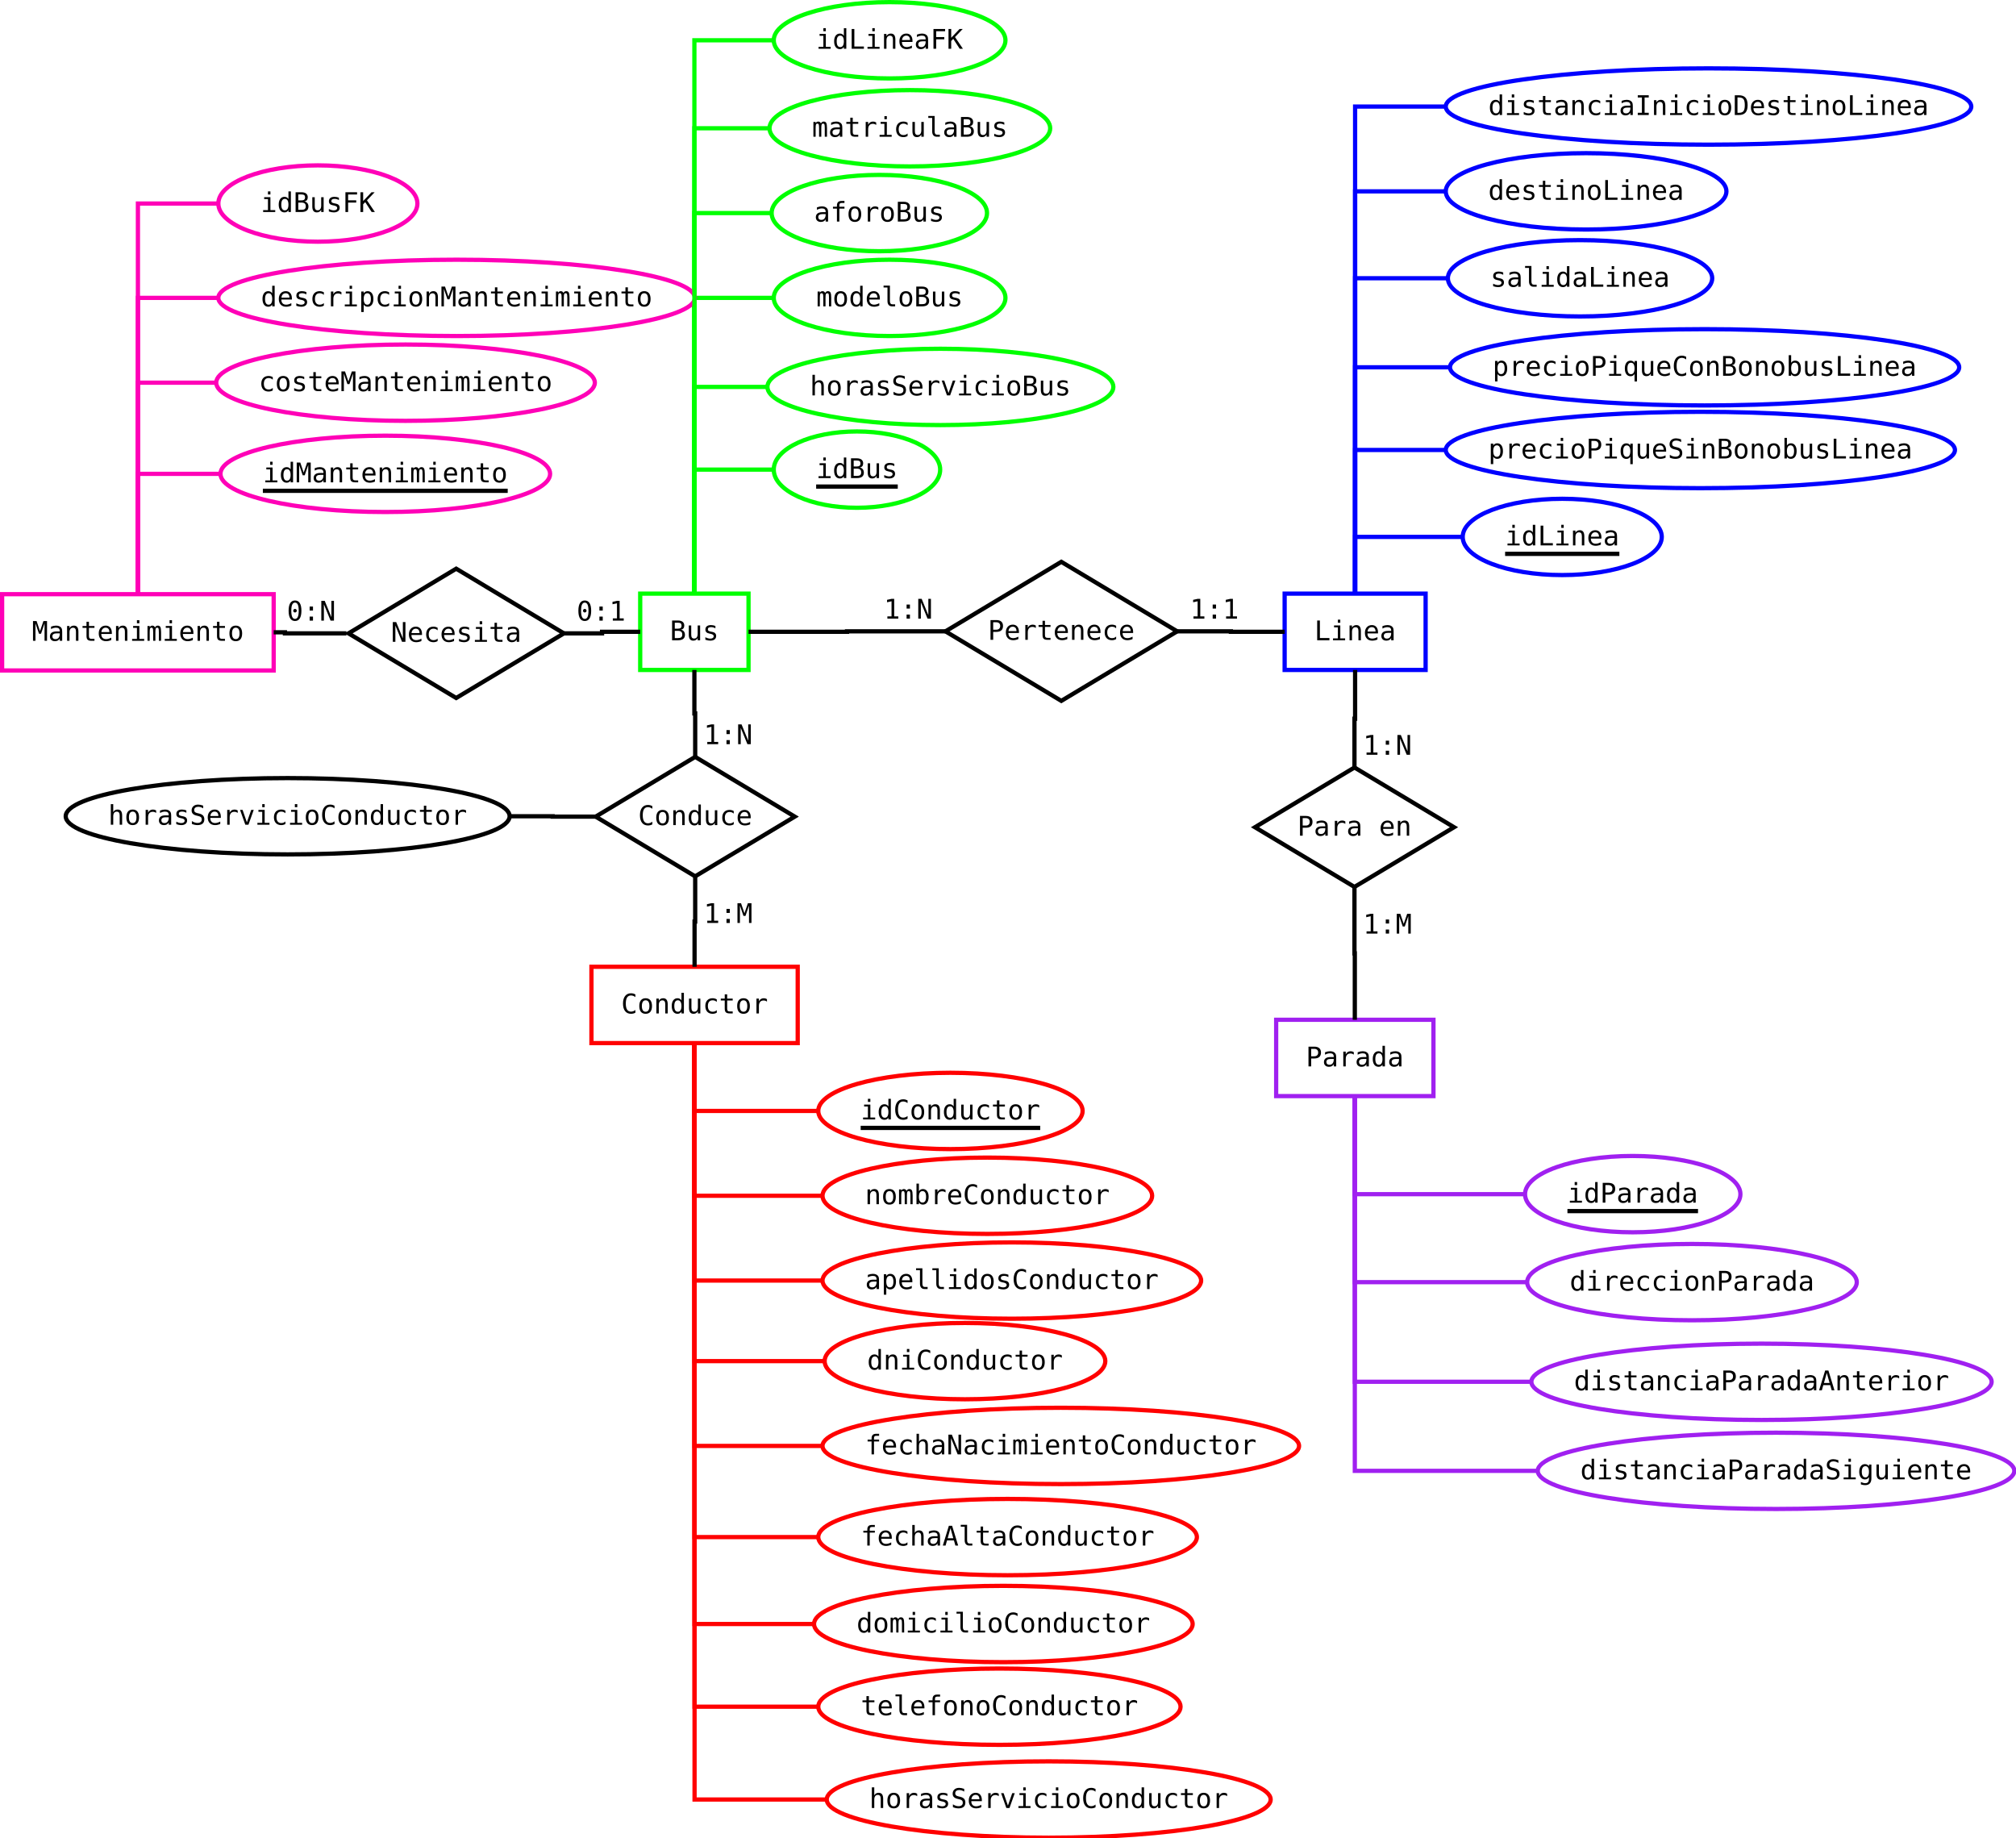 <?xml version="1.0" encoding="UTF-8"?>
<svg xmlns="http://www.w3.org/2000/svg" xmlns:xlink="http://www.w3.org/1999/xlink" width="951pt" height="867pt" viewBox="0 0 951 867" version="1.1">
<defs>
<g>
<symbol overflow="visible" id="glyph0-0">
<path style="stroke:none;" d="M 1.344 -9.324 L 2.609 -9.324 L 2.609 -1.062 L 7.113 -1.062 L 7.113 0 L 1.344 0 Z M 1.344 -9.324 "/>
</symbol>
<symbol overflow="visible" id="glyph0-1">
<path style="stroke:none;" d="M 1.598 -6.996 L 4.543 -6.996 L 4.543 -0.895 L 6.82 -0.895 L 6.82 0 L 1.113 0 L 1.113 -0.895 L 3.391 -0.895 L 3.391 -6.102 L 1.598 -6.102 Z M 3.391 -9.719 L 4.543 -9.719 L 4.543 -8.266 L 3.391 -8.266 Z M 3.391 -9.719 "/>
</symbol>
<symbol overflow="visible" id="glyph0-2">
<path style="stroke:none;" d="M 6.566 -4.336 L 6.566 0 L 5.41 0 L 5.41 -4.336 C 5.406 -4.961 5.297 -5.422 5.078 -5.719 C 4.855 -6.016 4.512 -6.164 4.043 -6.164 C 3.504 -6.164 3.09 -5.973 2.801 -5.594 C 2.512 -5.211 2.367 -4.664 2.367 -3.953 L 2.367 0 L 1.219 0 L 1.219 -6.996 L 2.367 -6.996 L 2.367 -5.945 C 2.57 -6.344 2.844 -6.648 3.195 -6.855 C 3.543 -7.059 3.961 -7.16 4.441 -7.164 C 5.152 -7.16 5.684 -6.926 6.035 -6.461 C 6.387 -5.988 6.562 -5.281 6.566 -4.336 Z M 6.566 -4.336 "/>
</symbol>
<symbol overflow="visible" id="glyph0-3">
<path style="stroke:none;" d="M 6.945 -3.785 L 6.945 -3.223 L 1.969 -3.223 L 1.969 -3.188 C 1.969 -2.422 2.164 -1.832 2.562 -1.418 C 2.957 -1 3.52 -0.789 4.246 -0.793 C 4.609 -0.789 4.992 -0.848 5.395 -0.969 C 5.793 -1.082 6.219 -1.262 6.676 -1.5 L 6.676 -0.355 C 6.238 -0.172 5.82 -0.039 5.414 0.047 C 5.008 0.133 4.613 0.176 4.234 0.18 C 3.145 0.176 2.297 -0.148 1.688 -0.797 C 1.074 -1.445 0.766 -2.344 0.77 -3.492 C 0.766 -4.605 1.066 -5.496 1.668 -6.164 C 2.266 -6.828 3.066 -7.16 4.066 -7.164 C 4.957 -7.16 5.656 -6.859 6.172 -6.258 C 6.684 -5.652 6.941 -4.828 6.945 -3.785 Z M 5.797 -4.121 C 5.777 -4.793 5.621 -5.309 5.32 -5.66 C 5.016 -6.012 4.578 -6.188 4.016 -6.191 C 3.461 -6.188 3.008 -6.004 2.648 -5.641 C 2.289 -5.27 2.074 -4.762 2.012 -4.117 Z M 5.797 -4.121 "/>
</symbol>
<symbol overflow="visible" id="glyph0-4">
<path style="stroke:none;" d="M 4.387 -3.516 L 4.004 -3.516 C 3.332 -3.516 2.828 -3.398 2.488 -3.164 C 2.148 -2.93 1.98 -2.578 1.98 -2.113 C 1.98 -1.688 2.105 -1.359 2.359 -1.129 C 2.613 -0.895 2.965 -0.777 3.418 -0.781 C 4.047 -0.777 4.547 -0.996 4.91 -1.438 C 5.27 -1.875 5.453 -2.484 5.461 -3.262 L 5.461 -3.516 Z M 6.613 -3.992 L 6.613 0 L 5.461 0 L 5.461 -1.035 C 5.211 -0.617 4.898 -0.312 4.531 -0.117 C 4.156 0.078 3.703 0.176 3.172 0.18 C 2.457 0.176 1.891 -0.023 1.469 -0.422 C 1.043 -0.82 0.832 -1.355 0.832 -2.035 C 0.832 -2.809 1.09 -3.402 1.613 -3.809 C 2.133 -4.215 2.902 -4.418 3.918 -4.418 L 5.461 -4.418 L 5.461 -4.598 C 5.453 -5.152 5.309 -5.559 5.035 -5.812 C 4.754 -6.062 4.309 -6.188 3.699 -6.191 C 3.301 -6.188 2.906 -6.129 2.508 -6.02 C 2.109 -5.902 1.719 -5.738 1.344 -5.527 L 1.344 -6.676 C 1.766 -6.836 2.172 -6.961 2.562 -7.043 C 2.949 -7.121 3.328 -7.16 3.699 -7.164 C 4.273 -7.16 4.77 -7.074 5.18 -6.906 C 5.59 -6.734 5.922 -6.48 6.18 -6.141 C 6.332 -5.93 6.441 -5.672 6.512 -5.367 C 6.574 -5.062 6.609 -4.602 6.613 -3.992 Z M 6.613 -3.992 "/>
</symbol>
<symbol overflow="visible" id="glyph0-5">
<path style="stroke:none;" d="M 6.703 -0.332 C 6.383 -0.156 6.051 -0.031 5.715 0.051 C 5.375 0.133 5.02 0.176 4.641 0.18 C 3.445 0.176 2.516 -0.242 1.855 -1.086 C 1.195 -1.93 0.867 -3.121 0.867 -4.652 C 0.867 -6.176 1.199 -7.363 1.863 -8.219 C 2.527 -9.066 3.453 -9.492 4.641 -9.496 C 5.02 -9.492 5.375 -9.449 5.715 -9.367 C 6.051 -9.277 6.383 -9.148 6.703 -8.984 L 6.703 -7.691 C 6.395 -7.941 6.062 -8.133 5.711 -8.27 C 5.355 -8.398 5 -8.465 4.641 -8.469 C 3.82 -8.465 3.203 -8.148 2.797 -7.52 C 2.387 -6.883 2.184 -5.93 2.188 -4.652 C 2.184 -3.379 2.387 -2.426 2.797 -1.793 C 3.203 -1.16 3.82 -0.844 4.641 -0.844 C 5.008 -0.844 5.367 -0.91 5.719 -1.043 C 6.07 -1.176 6.398 -1.367 6.703 -1.625 Z M 6.703 -0.332 "/>
</symbol>
<symbol overflow="visible" id="glyph0-6">
<path style="stroke:none;" d="M 3.848 -6.191 C 3.262 -6.188 2.82 -5.961 2.523 -5.508 C 2.223 -5.055 2.074 -4.383 2.074 -3.492 C 2.074 -2.602 2.223 -1.93 2.523 -1.477 C 2.82 -1.02 3.262 -0.789 3.848 -0.793 C 4.434 -0.789 4.879 -1.02 5.18 -1.477 C 5.477 -1.93 5.625 -2.602 5.629 -3.492 C 5.625 -4.383 5.477 -5.055 5.18 -5.508 C 4.879 -5.961 4.434 -6.188 3.848 -6.191 Z M 3.848 -7.164 C 4.816 -7.16 5.559 -6.844 6.074 -6.219 C 6.586 -5.586 6.844 -4.68 6.848 -3.492 C 6.844 -2.297 6.586 -1.383 6.078 -0.758 C 5.562 -0.133 4.82 0.176 3.848 0.18 C 2.875 0.176 2.133 -0.133 1.621 -0.758 C 1.109 -1.383 0.855 -2.297 0.855 -3.492 C 0.855 -4.68 1.109 -5.586 1.621 -6.219 C 2.133 -6.844 2.875 -7.16 3.848 -7.164 Z M 3.848 -7.164 "/>
</symbol>
<symbol overflow="visible" id="glyph0-7">
<path style="stroke:none;" d="M 5.359 -6.102 L 5.359 -9.719 L 6.508 -9.719 L 6.508 0 L 5.359 0 L 5.359 -0.879 C 5.164 -0.535 4.91 -0.27 4.594 -0.09 C 4.273 0.09 3.906 0.176 3.492 0.18 C 2.645 0.176 1.977 -0.148 1.496 -0.801 C 1.008 -1.453 0.766 -2.359 0.77 -3.516 C 0.766 -4.652 1.012 -5.543 1.5 -6.191 C 1.984 -6.836 2.648 -7.16 3.492 -7.164 C 3.91 -7.16 4.277 -7.07 4.602 -6.891 C 4.922 -6.711 5.176 -6.445 5.359 -6.102 Z M 1.98 -3.492 C 1.98 -2.602 2.121 -1.926 2.402 -1.473 C 2.684 -1.016 3.102 -0.789 3.66 -0.793 C 4.211 -0.789 4.633 -1.02 4.926 -1.48 C 5.211 -1.938 5.355 -2.609 5.359 -3.492 C 5.355 -4.379 5.211 -5.051 4.926 -5.508 C 4.633 -5.961 4.211 -6.188 3.66 -6.191 C 3.102 -6.188 2.684 -5.961 2.402 -5.508 C 2.121 -5.055 1.98 -4.383 1.98 -3.492 Z M 1.98 -3.492 "/>
</symbol>
<symbol overflow="visible" id="glyph0-8">
<path style="stroke:none;" d="M 1.219 -2.648 L 1.219 -6.984 L 2.367 -6.984 L 2.367 -2.648 C 2.367 -2.02 2.477 -1.555 2.699 -1.262 C 2.922 -0.961 3.266 -0.812 3.734 -0.816 C 4.273 -0.812 4.688 -1.004 4.977 -1.387 C 5.262 -1.766 5.406 -2.312 5.41 -3.031 L 5.41 -6.984 L 6.566 -6.984 L 6.566 0 L 5.41 0 L 5.41 -1.051 C 5.199 -0.645 4.922 -0.34 4.574 -0.133 C 4.219 0.074 3.809 0.176 3.344 0.18 C 2.621 0.176 2.086 -0.055 1.742 -0.52 C 1.391 -0.984 1.219 -1.695 1.219 -2.648 Z M 1.219 -2.648 "/>
</symbol>
<symbol overflow="visible" id="glyph0-9">
<path style="stroke:none;" d="M 6.629 -0.355 C 6.316 -0.172 6 -0.039 5.672 0.047 C 5.344 0.133 5.008 0.176 4.672 0.18 C 3.586 0.176 2.742 -0.145 2.133 -0.793 C 1.523 -1.441 1.219 -2.344 1.219 -3.492 C 1.219 -4.641 1.523 -5.539 2.133 -6.188 C 2.742 -6.836 3.586 -7.16 4.672 -7.164 C 5.008 -7.16 5.34 -7.117 5.66 -7.031 C 5.98 -6.945 6.301 -6.809 6.629 -6.629 L 6.629 -5.422 C 6.32 -5.688 6.016 -5.883 5.711 -6.008 C 5.402 -6.125 5.055 -6.188 4.672 -6.191 C 3.945 -6.188 3.391 -5.953 3.008 -5.492 C 2.617 -5.023 2.426 -4.359 2.43 -3.492 C 2.426 -2.629 2.621 -1.961 3.012 -1.496 C 3.402 -1.023 3.953 -0.789 4.672 -0.793 C 5.07 -0.789 5.43 -0.852 5.746 -0.977 C 6.062 -1.098 6.355 -1.289 6.629 -1.551 Z M 6.629 -0.355 "/>
</symbol>
<symbol overflow="visible" id="glyph0-10">
<path style="stroke:none;" d="M 3.836 -8.984 L 3.836 -6.996 L 6.445 -6.996 L 6.445 -6.102 L 3.836 -6.102 L 3.836 -2.305 C 3.832 -1.785 3.93 -1.426 4.129 -1.223 C 4.32 -1.016 4.66 -0.914 5.152 -0.918 L 6.445 -0.918 L 6.445 0 L 5.039 0 C 4.176 0 3.566 -0.172 3.215 -0.516 C 2.859 -0.859 2.684 -1.453 2.688 -2.305 L 2.688 -6.102 L 0.816 -6.102 L 0.816 -6.996 L 2.688 -6.996 L 2.688 -8.984 Z M 3.836 -8.984 "/>
</symbol>
<symbol overflow="visible" id="glyph0-11">
<path style="stroke:none;" d="M 7.215 -5.555 C 6.965 -5.742 6.715 -5.879 6.465 -5.969 C 6.207 -6.055 5.93 -6.098 5.629 -6.102 C 4.91 -6.098 4.363 -5.875 3.984 -5.426 C 3.605 -4.977 3.414 -4.328 3.418 -3.48 L 3.418 0 L 2.262 0 L 2.262 -6.996 L 3.418 -6.996 L 3.418 -5.629 C 3.605 -6.121 3.902 -6.5 4.301 -6.766 C 4.699 -7.027 5.168 -7.16 5.715 -7.164 C 5.996 -7.16 6.262 -7.125 6.508 -7.059 C 6.754 -6.984 6.988 -6.875 7.215 -6.727 Z M 7.215 -5.555 "/>
</symbol>
<symbol overflow="visible" id="glyph0-12">
<path style="stroke:none;" d="M 2.492 -8.289 L 2.492 -4.785 L 3.953 -4.785 C 4.535 -4.781 4.988 -4.934 5.316 -5.246 C 5.641 -5.551 5.805 -5.984 5.809 -6.539 C 5.805 -7.094 5.645 -7.523 5.32 -7.828 C 4.996 -8.133 4.539 -8.285 3.953 -8.289 Z M 1.23 -9.324 L 3.953 -9.324 C 4.992 -9.32 5.781 -9.086 6.32 -8.613 C 6.855 -8.141 7.125 -7.449 7.129 -6.539 C 7.125 -5.617 6.855 -4.922 6.324 -4.453 C 5.785 -3.98 4.996 -3.742 3.953 -3.746 L 2.492 -3.746 L 2.492 0 L 1.23 0 Z M 1.23 -9.324 "/>
</symbol>
<symbol overflow="visible" id="glyph0-13">
<path style="stroke:none;" d="M 2.305 -4.453 L 2.305 -1.035 L 3.797 -1.035 C 4.531 -1.031 5.055 -1.16 5.367 -1.418 C 5.68 -1.676 5.836 -2.098 5.836 -2.688 C 5.836 -3.293 5.668 -3.738 5.34 -4.023 C 5.008 -4.309 4.496 -4.453 3.797 -4.453 Z M 2.305 -8.289 L 2.305 -5.477 L 3.773 -5.477 C 4.379 -5.473 4.816 -5.59 5.094 -5.828 C 5.363 -6.059 5.5 -6.434 5.504 -6.957 C 5.5 -7.426 5.367 -7.766 5.102 -7.977 C 4.832 -8.18 4.391 -8.285 3.773 -8.289 Z M 1.035 -9.324 L 3.797 -9.324 C 4.75 -9.32 5.484 -9.117 6 -8.707 C 6.516 -8.293 6.773 -7.707 6.777 -6.957 C 6.773 -6.383 6.637 -5.934 6.367 -5.609 C 6.094 -5.277 5.684 -5.074 5.141 -4.992 C 5.75 -4.898 6.23 -4.637 6.578 -4.207 C 6.926 -3.773 7.102 -3.223 7.102 -2.562 C 7.102 -1.711 6.824 -1.074 6.27 -0.645 C 5.715 -0.215 4.891 0 3.797 0 L 1.035 0 Z M 1.035 -9.324 "/>
</symbol>
<symbol overflow="visible" id="glyph0-14">
<path style="stroke:none;" d="M 6.078 -6.754 L 6.078 -5.629 C 5.746 -5.816 5.418 -5.961 5.086 -6.059 C 4.75 -6.152 4.41 -6.199 4.066 -6.203 C 3.543 -6.199 3.152 -6.113 2.898 -5.949 C 2.641 -5.777 2.512 -5.523 2.516 -5.18 C 2.512 -4.867 2.609 -4.633 2.805 -4.477 C 2.996 -4.32 3.473 -4.168 4.234 -4.027 L 4.699 -3.941 C 5.27 -3.828 5.699 -3.609 5.992 -3.289 C 6.285 -2.961 6.434 -2.539 6.434 -2.023 C 6.434 -1.328 6.188 -0.789 5.695 -0.402 C 5.203 -0.016 4.52 0.176 3.648 0.18 C 3.301 0.176 2.938 0.141 2.559 0.07 C 2.18 0 1.77 -0.109 1.332 -0.258 L 1.332 -1.441 C 1.754 -1.223 2.164 -1.055 2.559 -0.945 C 2.949 -0.832 3.32 -0.777 3.672 -0.781 C 4.176 -0.777 4.57 -0.883 4.852 -1.09 C 5.133 -1.293 5.273 -1.582 5.273 -1.957 C 5.273 -2.488 4.762 -2.855 3.742 -3.062 L 3.691 -3.074 L 3.262 -3.16 C 2.594 -3.285 2.109 -3.504 1.809 -3.812 C 1.504 -4.117 1.352 -4.535 1.355 -5.066 C 1.352 -5.734 1.578 -6.25 2.035 -6.617 C 2.488 -6.977 3.137 -7.16 3.98 -7.164 C 4.352 -7.16 4.711 -7.125 5.059 -7.059 C 5.402 -6.988 5.742 -6.887 6.078 -6.754 Z M 6.078 -6.754 "/>
</symbol>
<symbol overflow="visible" id="glyph0-15">
<path style="stroke:none;" d="M 1.688 -1.062 L 3.648 -1.062 L 3.648 -8.188 L 1.535 -7.715 L 1.535 -8.863 L 3.637 -9.324 L 4.898 -9.324 L 4.898 -1.062 L 6.832 -1.062 L 6.832 0 L 1.688 0 Z M 1.688 -1.062 "/>
</symbol>
<symbol overflow="visible" id="glyph0-16">
<path style="stroke:none;" d="M 3.055 -6.641 L 4.629 -6.641 L 4.629 -4.746 L 3.055 -4.746 Z M 3.055 -1.906 L 4.629 -1.906 L 4.629 0 L 3.055 0 Z M 3.055 -1.906 "/>
</symbol>
<symbol overflow="visible" id="glyph0-17">
<path style="stroke:none;" d="M 0.867 -9.324 L 2.469 -9.324 L 5.617 -1.648 L 5.617 -9.324 L 6.832 -9.324 L 6.832 0 L 5.234 0 L 2.086 -7.676 L 2.086 0 L 0.867 0 Z M 0.867 -9.324 "/>
</symbol>
<symbol overflow="visible" id="glyph0-18">
<path style="stroke:none;" d="M 0.539 -9.324 L 2.223 -9.324 L 3.836 -4.578 L 5.461 -9.324 L 7.152 -9.324 L 7.152 0 L 5.984 0 L 5.984 -8.238 L 4.324 -3.324 L 3.367 -3.324 L 1.699 -8.238 L 1.699 0 L 0.539 0 Z M 0.539 -9.324 "/>
</symbol>
<symbol overflow="visible" id="glyph0-19">
<path style="stroke:none;" d=""/>
</symbol>
<symbol overflow="visible" id="glyph0-20">
<path style="stroke:none;" d="M 6.641 -9.719 L 6.641 -8.766 L 5.336 -8.766 C 4.918 -8.766 4.629 -8.68 4.473 -8.512 C 4.309 -8.34 4.23 -8.039 4.234 -7.613 L 4.234 -6.996 L 6.641 -6.996 L 6.641 -6.102 L 4.234 -6.102 L 4.234 0 L 3.086 0 L 3.086 -6.102 L 1.219 -6.102 L 1.219 -6.996 L 3.086 -6.996 L 3.086 -7.484 C 3.082 -8.246 3.258 -8.812 3.613 -9.176 C 3.961 -9.535 4.508 -9.715 5.258 -9.719 Z M 6.641 -9.719 "/>
</symbol>
<symbol overflow="visible" id="glyph0-21">
<path style="stroke:none;" d="M 6.566 -4.336 L 6.566 0 L 5.41 0 L 5.41 -4.336 C 5.406 -4.961 5.297 -5.422 5.078 -5.719 C 4.855 -6.016 4.512 -6.164 4.043 -6.164 C 3.504 -6.164 3.09 -5.973 2.801 -5.594 C 2.512 -5.211 2.367 -4.664 2.367 -3.953 L 2.367 0 L 1.219 0 L 1.219 -9.719 L 2.367 -9.719 L 2.367 -5.945 C 2.57 -6.344 2.844 -6.648 3.195 -6.855 C 3.543 -7.059 3.961 -7.16 4.441 -7.164 C 5.152 -7.16 5.684 -6.926 6.035 -6.461 C 6.387 -5.988 6.562 -5.281 6.566 -4.336 Z M 6.566 -4.336 "/>
</symbol>
<symbol overflow="visible" id="glyph0-22">
<path style="stroke:none;" d="M 3.848 -8.215 L 2.516 -3.441 L 5.18 -3.441 Z M 3.086 -9.324 L 4.617 -9.324 L 7.473 0 L 6.164 0 L 5.477 -2.43 L 2.211 -2.43 L 1.535 0 L 0.23 0 Z M 3.086 -9.324 "/>
</symbol>
<symbol overflow="visible" id="glyph0-23">
<path style="stroke:none;" d="M 3.992 -2.535 C 3.988 -2.016 4.082 -1.625 4.273 -1.367 C 4.461 -1.102 4.742 -0.973 5.117 -0.973 L 6.457 -0.973 L 6.457 0 L 5.004 0 C 4.316 0 3.781 -0.219 3.406 -0.66 C 3.027 -1.102 2.84 -1.727 2.844 -2.535 L 2.844 -8.891 L 1 -8.891 L 1 -9.789 L 3.992 -9.789 Z M 3.992 -2.535 "/>
</symbol>
<symbol overflow="visible" id="glyph0-24">
<path style="stroke:none;" d="M 4.223 -6.285 C 4.359 -6.582 4.539 -6.805 4.762 -6.949 C 4.977 -7.09 5.242 -7.16 5.555 -7.164 C 6.117 -7.16 6.512 -6.941 6.742 -6.512 C 6.973 -6.074 7.09 -5.258 7.09 -4.055 L 7.09 0 L 6.039 0 L 6.039 -4.004 C 6.035 -4.988 5.98 -5.602 5.875 -5.844 C 5.762 -6.078 5.562 -6.199 5.273 -6.203 C 4.938 -6.199 4.707 -6.07 4.586 -5.816 C 4.461 -5.559 4.398 -4.953 4.402 -4.004 L 4.402 0 L 3.355 0 L 3.355 -4.004 C 3.352 -5 3.293 -5.617 3.176 -5.852 C 3.059 -6.082 2.844 -6.199 2.535 -6.203 C 2.23 -6.199 2.02 -6.07 1.902 -5.816 C 1.781 -5.559 1.723 -4.953 1.723 -4.004 L 1.723 0 L 0.68 0 L 0.68 -6.996 L 1.723 -6.996 L 1.723 -6.398 C 1.859 -6.645 2.031 -6.832 2.238 -6.965 C 2.441 -7.094 2.676 -7.16 2.941 -7.164 C 3.258 -7.16 3.52 -7.086 3.73 -6.945 C 3.938 -6.797 4.102 -6.578 4.223 -6.285 Z M 4.223 -6.285 "/>
</symbol>
<symbol overflow="visible" id="glyph0-25">
<path style="stroke:none;" d="M 2.344 -0.879 L 2.344 2.66 L 1.188 2.66 L 1.188 -6.996 L 2.344 -6.996 L 2.344 -6.102 C 2.531 -6.445 2.785 -6.711 3.105 -6.891 C 3.426 -7.07 3.793 -7.16 4.211 -7.164 C 5.051 -7.16 5.715 -6.832 6.199 -6.184 C 6.68 -5.527 6.918 -4.625 6.922 -3.469 C 6.918 -2.328 6.676 -1.434 6.195 -0.789 C 5.711 -0.145 5.051 0.176 4.211 0.18 C 3.785 0.176 3.414 0.09 3.094 -0.09 C 2.773 -0.27 2.523 -0.535 2.344 -0.879 Z M 5.715 -3.492 C 5.711 -4.383 5.57 -5.055 5.293 -5.508 C 5.008 -5.961 4.594 -6.188 4.043 -6.191 C 3.48 -6.188 3.055 -5.961 2.773 -5.508 C 2.484 -5.051 2.344 -4.379 2.344 -3.492 C 2.344 -2.609 2.484 -1.938 2.773 -1.48 C 3.055 -1.02 3.48 -0.789 4.043 -0.793 C 4.594 -0.789 5.008 -1.016 5.293 -1.473 C 5.57 -1.926 5.711 -2.602 5.715 -3.492 Z M 5.715 -3.492 "/>
</symbol>
<symbol overflow="visible" id="glyph0-26">
<path style="stroke:none;" d="M 5.734 -3.492 C 5.73 -4.383 5.59 -5.055 5.309 -5.508 C 5.027 -5.961 4.609 -6.188 4.055 -6.191 C 3.496 -6.188 3.07 -5.961 2.785 -5.508 C 2.496 -5.051 2.355 -4.379 2.355 -3.492 C 2.355 -2.609 2.496 -1.938 2.785 -1.48 C 3.07 -1.02 3.496 -0.789 4.055 -0.793 C 4.609 -0.789 5.027 -1.016 5.309 -1.473 C 5.59 -1.926 5.73 -2.602 5.734 -3.492 Z M 2.355 -6.102 C 2.535 -6.438 2.785 -6.699 3.113 -6.887 C 3.434 -7.066 3.809 -7.16 4.234 -7.164 C 5.074 -7.16 5.734 -6.836 6.219 -6.191 C 6.699 -5.543 6.941 -4.652 6.945 -3.516 C 6.941 -2.359 6.699 -1.453 6.219 -0.801 C 5.73 -0.148 5.066 0.176 4.223 0.18 C 3.805 0.176 3.438 0.09 3.117 -0.09 C 2.797 -0.27 2.543 -0.535 2.355 -0.879 L 2.355 0 L 1.207 0 L 1.207 -9.719 L 2.355 -9.719 Z M 2.355 -6.102 "/>
</symbol>
<symbol overflow="visible" id="glyph0-27">
<path style="stroke:none;" d="M 6.32 -9.008 L 6.32 -7.727 C 5.934 -7.969 5.551 -8.152 5.168 -8.281 C 4.781 -8.402 4.391 -8.465 4.004 -8.469 C 3.402 -8.465 2.934 -8.328 2.59 -8.055 C 2.246 -7.777 2.074 -7.402 2.074 -6.934 C 2.074 -6.52 2.188 -6.207 2.414 -5.988 C 2.641 -5.77 3.062 -5.586 3.684 -5.445 L 4.348 -5.297 C 5.223 -5.094 5.859 -4.773 6.258 -4.336 C 6.656 -3.898 6.855 -3.301 6.859 -2.547 C 6.855 -1.66 6.582 -0.984 6.035 -0.52 C 5.484 -0.055 4.684 0.176 3.637 0.18 C 3.195 0.176 2.754 0.129 2.316 0.039 C 1.871 -0.055 1.43 -0.191 0.988 -0.383 L 0.988 -1.723 C 1.465 -1.418 1.918 -1.195 2.344 -1.055 C 2.77 -0.914 3.199 -0.844 3.637 -0.844 C 4.27 -0.844 4.766 -0.984 5.121 -1.27 C 5.473 -1.555 5.648 -1.953 5.652 -2.469 C 5.648 -2.93 5.527 -3.285 5.285 -3.535 C 5.043 -3.777 4.617 -3.969 4.016 -4.105 L 3.344 -4.262 C 2.473 -4.453 1.844 -4.75 1.453 -5.148 C 1.062 -5.543 0.867 -6.074 0.867 -6.738 C 0.867 -7.57 1.145 -8.238 1.707 -8.742 C 2.262 -9.242 3.008 -9.492 3.941 -9.496 C 4.297 -9.492 4.672 -9.449 5.07 -9.371 C 5.461 -9.285 5.879 -9.164 6.32 -9.008 Z M 6.32 -9.008 "/>
</symbol>
<symbol overflow="visible" id="glyph0-28">
<path style="stroke:none;" d="M 0.625 -6.996 L 1.816 -6.996 L 3.848 -1.125 L 5.883 -6.996 L 7.078 -6.996 L 4.59 0 L 3.109 0 Z M 0.625 -6.996 "/>
</symbol>
<symbol overflow="visible" id="glyph0-29">
<path style="stroke:none;" d="M 2.074 -3.469 C 2.074 -2.574 2.215 -1.898 2.496 -1.449 C 2.777 -0.992 3.191 -0.766 3.746 -0.77 C 4.297 -0.766 4.719 -0.996 5.004 -1.453 C 5.289 -1.906 5.43 -2.578 5.434 -3.469 C 5.43 -4.352 5.289 -5.02 5.004 -5.48 C 4.719 -5.934 4.297 -6.164 3.746 -6.164 C 3.191 -6.164 2.777 -5.938 2.496 -5.484 C 2.215 -5.031 2.074 -4.359 2.074 -3.469 Z M 5.434 -0.867 C 5.242 -0.523 4.992 -0.258 4.676 -0.07 C 4.355 0.113 3.984 0.203 3.566 0.207 C 2.727 0.203 2.066 -0.117 1.582 -0.766 C 1.098 -1.41 0.855 -2.301 0.855 -3.441 C 0.855 -4.598 1.094 -5.504 1.578 -6.16 C 2.059 -6.809 2.723 -7.137 3.566 -7.141 C 3.98 -7.137 4.348 -7.047 4.668 -6.867 C 4.984 -6.688 5.238 -6.422 5.434 -6.078 L 5.434 -6.973 L 6.59 -6.973 L 6.59 2.688 L 5.434 2.688 Z M 5.434 -0.867 "/>
</symbol>
<symbol overflow="visible" id="glyph0-30">
<path style="stroke:none;" d="M 1.254 -9.324 L 6.434 -9.324 L 6.434 -8.266 L 4.48 -8.266 L 4.48 -1.062 L 6.434 -1.062 L 6.434 0 L 1.254 0 L 1.254 -1.062 L 3.211 -1.062 L 3.211 -8.266 L 1.254 -8.266 Z M 1.254 -9.324 "/>
</symbol>
<symbol overflow="visible" id="glyph0-31">
<path style="stroke:none;" d="M 2.723 -1.035 C 3.781 -1.031 4.523 -1.293 4.945 -1.82 C 5.367 -2.34 5.578 -3.285 5.578 -4.652 C 5.578 -6.031 5.367 -6.98 4.949 -7.504 C 4.531 -8.023 3.789 -8.285 2.723 -8.289 L 2.125 -8.289 L 2.125 -1.035 Z M 2.75 -9.324 C 4.172 -9.32 5.223 -8.941 5.898 -8.188 C 6.57 -7.426 6.906 -6.25 6.91 -4.652 C 6.906 -3.059 6.57 -1.883 5.898 -1.133 C 5.223 -0.375 4.172 0 2.75 0 L 0.855 0 L 0.855 -9.324 Z M 2.75 -9.324 "/>
</symbol>
<symbol overflow="visible" id="glyph0-32">
<path style="stroke:none;" d="M 3.016 -4.684 C 3.012 -4.91 3.094 -5.109 3.258 -5.277 C 3.418 -5.441 3.609 -5.523 3.836 -5.527 C 4.066 -5.523 4.266 -5.441 4.434 -5.277 C 4.598 -5.109 4.68 -4.91 4.684 -4.684 C 4.68 -4.449 4.598 -4.254 4.438 -4.09 C 4.27 -3.926 4.07 -3.844 3.836 -3.848 C 3.598 -3.844 3.402 -3.922 3.25 -4.086 C 3.09 -4.242 3.012 -4.441 3.016 -4.684 Z M 3.848 -8.496 C 3.258 -8.496 2.82 -8.18 2.531 -7.547 C 2.242 -6.914 2.098 -5.949 2.098 -4.652 C 2.098 -3.363 2.242 -2.398 2.531 -1.766 C 2.82 -1.129 3.258 -0.812 3.848 -0.816 C 4.438 -0.812 4.879 -1.129 5.168 -1.766 C 5.457 -2.398 5.602 -3.363 5.602 -4.652 C 5.602 -5.949 5.457 -6.914 5.168 -7.547 C 4.879 -8.18 4.438 -8.496 3.848 -8.496 Z M 3.848 -9.496 C 4.84 -9.492 5.594 -9.082 6.105 -8.27 C 6.613 -7.449 6.867 -6.246 6.871 -4.652 C 6.867 -3.059 6.613 -1.855 6.105 -1.043 C 5.594 -0.23 4.84 0.176 3.848 0.18 C 2.852 0.176 2.102 -0.23 1.594 -1.043 C 1.086 -1.855 0.832 -3.059 0.832 -4.652 C 0.832 -6.246 1.086 -7.449 1.594 -8.27 C 2.102 -9.082 2.852 -9.492 3.848 -9.496 Z M 3.848 -9.496 "/>
</symbol>
<symbol overflow="visible" id="glyph0-33">
<path style="stroke:none;" d="M 5.359 -3.555 C 5.355 -4.414 5.215 -5.07 4.938 -5.52 C 4.652 -5.965 4.242 -6.188 3.711 -6.191 C 3.145 -6.188 2.715 -5.965 2.422 -5.52 C 2.125 -5.07 1.98 -4.414 1.98 -3.555 C 1.98 -2.691 2.129 -2.035 2.426 -1.582 C 2.723 -1.129 3.152 -0.902 3.723 -0.906 C 4.246 -0.902 4.652 -1.129 4.938 -1.586 C 5.215 -2.035 5.355 -2.691 5.359 -3.555 Z M 6.508 -0.449 C 6.504 0.602 6.258 1.395 5.766 1.938 C 5.27 2.477 4.539 2.746 3.578 2.75 C 3.262 2.746 2.93 2.719 2.586 2.66 C 2.234 2.602 1.891 2.516 1.551 2.406 L 1.551 1.27 C 1.953 1.457 2.324 1.598 2.66 1.691 C 2.992 1.781 3.297 1.828 3.578 1.832 C 4.199 1.828 4.652 1.66 4.934 1.324 C 5.215 0.984 5.355 0.449 5.359 -0.281 L 5.359 -1.113 C 5.176 -0.719 4.926 -0.426 4.609 -0.234 C 4.293 -0.047 3.906 0.047 3.453 0.051 C 2.633 0.047 1.984 -0.277 1.5 -0.93 C 1.012 -1.582 0.766 -2.457 0.77 -3.555 C 0.766 -4.652 1.012 -5.527 1.5 -6.184 C 1.984 -6.832 2.633 -7.16 3.453 -7.164 C 3.898 -7.16 4.281 -7.07 4.598 -6.895 C 4.906 -6.715 5.16 -6.438 5.359 -6.066 L 5.359 -6.973 L 6.508 -6.973 Z M 6.508 -0.449 "/>
</symbol>
<symbol overflow="visible" id="glyph0-34">
<path style="stroke:none;" d="M 1.457 -9.324 L 6.945 -9.324 L 6.945 -8.266 L 2.723 -8.266 L 2.723 -5.516 L 6.551 -5.516 L 6.551 -4.453 L 2.723 -4.453 L 2.723 0 L 1.457 0 Z M 1.457 -9.324 "/>
</symbol>
<symbol overflow="visible" id="glyph0-35">
<path style="stroke:none;" d="M 0.855 -9.324 L 2.125 -9.324 L 2.125 -5.18 L 6.066 -9.324 L 7.547 -9.324 L 3.918 -5.516 L 7.652 0 L 6.129 0 L 3.086 -4.672 L 2.125 -3.648 L 2.125 0 L 0.855 0 Z M 0.855 -9.324 "/>
</symbol>
</g>
</defs>
<g id="surface122542">
<rect x="0" y="0" width="951" height="867" style="fill:rgb(100%,100%,100%);fill-opacity:1;stroke:none;"/>
<path style="fill-rule:evenodd;fill:rgb(100%,100%,100%);fill-opacity:1;stroke-width:0.1;stroke-linecap:butt;stroke-linejoin:miter;stroke:rgb(0%,0%,100%);stroke-opacity:1;stroke-miterlimit:10;" d="M 16.4 5.75 L 19.725 5.75 L 19.725 7.55 L 16.4 7.55 Z M 16.4 5.75 " transform="matrix(20,0,0,20,278,165)"/>
<g style="fill:rgb(0%,0%,0%);fill-opacity:1;">
  <use xlink:href="#glyph0-0" x="620.012" y="302"/>
  <use xlink:href="#glyph0-1" x="627.707" y="302"/>
  <use xlink:href="#glyph0-2" x="635.402" y="302"/>
  <use xlink:href="#glyph0-3" x="643.098" y="302"/>
  <use xlink:href="#glyph0-4" x="650.793" y="302"/>
</g>
<path style="fill-rule:evenodd;fill:rgb(100%,100%,100%);fill-opacity:1;stroke-width:0.1;stroke-linecap:butt;stroke-linejoin:miter;stroke:rgb(100%,0%,0%);stroke-opacity:1;stroke-miterlimit:10;" d="M 0.05 14.55 L 4.915 14.55 L 4.915 16.35 L 0.05 16.35 Z M 0.05 14.55 " transform="matrix(20,0,0,20,278,165)"/>
<g style="fill:rgb(0%,0%,0%);fill-opacity:1;">
  <use xlink:href="#glyph0-5" x="293.02" y="478"/>
  <use xlink:href="#glyph0-6" x="300.715" y="478"/>
  <use xlink:href="#glyph0-2" x="308.41" y="478"/>
  <use xlink:href="#glyph0-7" x="316.105" y="478"/>
  <use xlink:href="#glyph0-8" x="323.801" y="478"/>
  <use xlink:href="#glyph0-9" x="331.496" y="478"/>
  <use xlink:href="#glyph0-10" x="339.191" y="478"/>
  <use xlink:href="#glyph0-6" x="346.887" y="478"/>
  <use xlink:href="#glyph0-11" x="354.582" y="478"/>
</g>
<path style="fill-rule:evenodd;fill:rgb(100%,100%,100%);fill-opacity:1;stroke-width:0.1;stroke-linecap:butt;stroke-linejoin:miter;stroke:rgb(62.745%,12.549%,94.118%);stroke-opacity:1;stroke-miterlimit:10;" d="M 16.2 15.8 L 19.91 15.8 L 19.91 17.6 L 16.2 17.6 Z M 16.2 15.8 " transform="matrix(20,0,0,20,278,165)"/>
<g style="fill:rgb(0%,0%,0%);fill-opacity:1;">
  <use xlink:href="#glyph0-12" x="616.016" y="503"/>
  <use xlink:href="#glyph0-4" x="623.711" y="503"/>
  <use xlink:href="#glyph0-11" x="631.406" y="503"/>
  <use xlink:href="#glyph0-4" x="639.102" y="503"/>
  <use xlink:href="#glyph0-7" x="646.797" y="503"/>
  <use xlink:href="#glyph0-4" x="654.492" y="503"/>
</g>
<path style="fill-rule:evenodd;fill:rgb(100%,100%,100%);fill-opacity:1;stroke-width:0.1;stroke-linecap:butt;stroke-linejoin:miter;stroke:rgb(0%,100%,0%);stroke-opacity:1;stroke-miterlimit:10;" d="M 1.2 5.75 L 3.755 5.75 L 3.755 7.55 L 1.2 7.55 Z M 1.2 5.75 " transform="matrix(20,0,0,20,278,165)"/>
<g style="fill:rgb(0%,0%,0%);fill-opacity:1;">
  <use xlink:href="#glyph0-13" x="316.008" y="302"/>
  <use xlink:href="#glyph0-8" x="323.703" y="302"/>
  <use xlink:href="#glyph0-14" x="331.398" y="302"/>
</g>
<path style="fill-rule:evenodd;fill:rgb(100%,100%,100%);fill-opacity:1;stroke-width:0.1;stroke-linecap:butt;stroke-linejoin:miter;stroke:rgb(0%,0%,0%);stroke-opacity:1;stroke-miterlimit:10;" d="M 0.15 11.009 L 2.497 9.6 L 4.845 11.009 L 2.497 12.417 Z M 0.15 11.009 " transform="matrix(20,0,0,20,278,165)"/>
<g style="fill:rgb(0%,0%,0%);fill-opacity:1;">
  <use xlink:href="#glyph0-15" x="331.949" y="351"/>
  <use xlink:href="#glyph0-16" x="339.645" y="351"/>
  <use xlink:href="#glyph0-17" x="347.34" y="351"/>
</g>
<g style="fill:rgb(0%,0%,0%);fill-opacity:1;">
  <use xlink:href="#glyph0-15" x="331.949" y="435.34"/>
  <use xlink:href="#glyph0-16" x="339.645" y="435.34"/>
  <use xlink:href="#glyph0-18" x="347.34" y="435.34"/>
</g>
<g style="fill:rgb(0%,0%,0%);fill-opacity:1;">
  <use xlink:href="#glyph0-5" x="301.016" y="389.172"/>
  <use xlink:href="#glyph0-6" x="308.711" y="389.172"/>
  <use xlink:href="#glyph0-2" x="316.406" y="389.172"/>
  <use xlink:href="#glyph0-7" x="324.102" y="389.172"/>
  <use xlink:href="#glyph0-8" x="331.797" y="389.172"/>
  <use xlink:href="#glyph0-9" x="339.492" y="389.172"/>
  <use xlink:href="#glyph0-3" x="347.188" y="389.172"/>
</g>
<path style="fill-rule:evenodd;fill:rgb(100%,100%,100%);fill-opacity:1;stroke-width:0.1;stroke-linecap:butt;stroke-linejoin:miter;stroke:rgb(0%,0%,0%);stroke-opacity:1;stroke-miterlimit:10;" d="M 8.4 6.639 L 11.132 5 L 13.865 6.639 L 11.132 8.279 Z M 8.4 6.639 " transform="matrix(20,0,0,20,278,165)"/>
<g style="fill:rgb(0%,0%,0%);fill-opacity:1;">
  <use xlink:href="#glyph0-15" x="416.914" y="291.789"/>
  <use xlink:href="#glyph0-16" x="424.609" y="291.789"/>
  <use xlink:href="#glyph0-17" x="432.305" y="291.789"/>
</g>
<g style="fill:rgb(0%,0%,0%);fill-opacity:1;">
  <use xlink:href="#glyph0-15" x="561.301" y="291.789"/>
  <use xlink:href="#glyph0-16" x="568.996" y="291.789"/>
  <use xlink:href="#glyph0-15" x="576.691" y="291.789"/>
</g>
<g style="fill:rgb(0%,0%,0%);fill-opacity:1;">
  <use xlink:href="#glyph0-12" x="466.02" y="301.789"/>
  <use xlink:href="#glyph0-3" x="473.715" y="301.789"/>
  <use xlink:href="#glyph0-11" x="481.41" y="301.789"/>
  <use xlink:href="#glyph0-10" x="489.105" y="301.789"/>
  <use xlink:href="#glyph0-3" x="496.801" y="301.789"/>
  <use xlink:href="#glyph0-2" x="504.496" y="301.789"/>
  <use xlink:href="#glyph0-3" x="512.191" y="301.789"/>
  <use xlink:href="#glyph0-9" x="519.887" y="301.789"/>
  <use xlink:href="#glyph0-3" x="527.582" y="301.789"/>
</g>
<path style="fill-rule:evenodd;fill:rgb(100%,100%,100%);fill-opacity:1;stroke-width:0.1;stroke-linecap:butt;stroke-linejoin:miter;stroke:rgb(0%,0%,0%);stroke-opacity:1;stroke-miterlimit:10;" d="M 15.7 11.259 L 18.047 9.85 L 20.395 11.259 L 18.047 12.667 Z M 15.7 11.259 " transform="matrix(20,0,0,20,278,165)"/>
<g style="fill:rgb(0%,0%,0%);fill-opacity:1;">
  <use xlink:href="#glyph0-15" x="642.949" y="356"/>
  <use xlink:href="#glyph0-16" x="650.645" y="356"/>
  <use xlink:href="#glyph0-17" x="658.34" y="356"/>
</g>
<g style="fill:rgb(0%,0%,0%);fill-opacity:1;">
  <use xlink:href="#glyph0-15" x="642.949" y="440.34"/>
  <use xlink:href="#glyph0-16" x="650.645" y="440.34"/>
  <use xlink:href="#glyph0-18" x="658.34" y="440.34"/>
</g>
<g style="fill:rgb(0%,0%,0%);fill-opacity:1;">
  <use xlink:href="#glyph0-12" x="612.016" y="394.172"/>
  <use xlink:href="#glyph0-4" x="619.711" y="394.172"/>
  <use xlink:href="#glyph0-11" x="627.406" y="394.172"/>
  <use xlink:href="#glyph0-4" x="635.102" y="394.172"/>
  <use xlink:href="#glyph0-19" x="642.797" y="394.172"/>
  <use xlink:href="#glyph0-3" x="650.492" y="394.172"/>
  <use xlink:href="#glyph0-2" x="658.188" y="394.172"/>
</g>
<path style="fill-rule:evenodd;fill:rgb(100%,100%,100%);fill-opacity:1;stroke-width:0.1;stroke-linecap:butt;stroke-linejoin:miter;stroke:rgb(100%,0%,0%);stroke-opacity:1;stroke-miterlimit:10;" d="M 11.635 17.95 C 11.635 18.447 10.239 18.85 8.518 18.85 C 6.796 18.85 5.4 18.447 5.4 17.95 C 5.4 17.453 6.796 17.05 8.518 17.05 C 10.239 17.05 11.635 17.453 11.635 17.95 " transform="matrix(20,0,0,20,278,165)"/>
<g style="fill:rgb(0%,0%,0%);fill-opacity:1;">
  <use xlink:href="#glyph0-1" x="406.027" y="528"/>
  <use xlink:href="#glyph0-7" x="413.723" y="528"/>
  <use xlink:href="#glyph0-5" x="421.418" y="528"/>
  <use xlink:href="#glyph0-6" x="429.113" y="528"/>
  <use xlink:href="#glyph0-2" x="436.809" y="528"/>
  <use xlink:href="#glyph0-7" x="444.504" y="528"/>
  <use xlink:href="#glyph0-8" x="452.199" y="528"/>
  <use xlink:href="#glyph0-9" x="459.895" y="528"/>
  <use xlink:href="#glyph0-10" x="467.59" y="528"/>
  <use xlink:href="#glyph0-6" x="475.285" y="528"/>
  <use xlink:href="#glyph0-11" x="482.98" y="528"/>
</g>
<path style="fill:none;stroke-width:0.1;stroke-linecap:butt;stroke-linejoin:miter;stroke:rgb(0%,0%,0%);stroke-opacity:1;stroke-miterlimit:10;" d="M 6.4 18.35 L 10.635 18.35 " transform="matrix(20,0,0,20,278,165)"/>
<path style="fill-rule:evenodd;fill:rgb(100%,100%,100%);fill-opacity:1;stroke-width:0.1;stroke-linecap:butt;stroke-linejoin:miter;stroke:rgb(100%,0%,0%);stroke-opacity:1;stroke-miterlimit:10;" d="M 14.33 28 C 14.33 28.497 12.331 28.9 9.865 28.9 C 7.399 28.9 5.4 28.497 5.4 28 C 5.4 27.503 7.399 27.1 9.865 27.1 C 12.331 27.1 14.33 27.503 14.33 28 " transform="matrix(20,0,0,20,278,165)"/>
<g style="fill:rgb(0%,0%,0%);fill-opacity:1;">
  <use xlink:href="#glyph0-20" x="406.043" y="729"/>
  <use xlink:href="#glyph0-3" x="413.738" y="729"/>
  <use xlink:href="#glyph0-9" x="421.434" y="729"/>
  <use xlink:href="#glyph0-21" x="429.129" y="729"/>
  <use xlink:href="#glyph0-4" x="436.824" y="729"/>
  <use xlink:href="#glyph0-22" x="444.52" y="729"/>
  <use xlink:href="#glyph0-23" x="452.215" y="729"/>
  <use xlink:href="#glyph0-10" x="459.91" y="729"/>
  <use xlink:href="#glyph0-4" x="467.605" y="729"/>
  <use xlink:href="#glyph0-5" x="475.301" y="729"/>
  <use xlink:href="#glyph0-6" x="482.996" y="729"/>
  <use xlink:href="#glyph0-2" x="490.691" y="729"/>
  <use xlink:href="#glyph0-7" x="498.387" y="729"/>
  <use xlink:href="#glyph0-8" x="506.082" y="729"/>
  <use xlink:href="#glyph0-9" x="513.777" y="729"/>
  <use xlink:href="#glyph0-10" x="521.473" y="729"/>
  <use xlink:href="#glyph0-6" x="529.168" y="729"/>
  <use xlink:href="#glyph0-11" x="536.863" y="729"/>
</g>
<path style="fill-rule:evenodd;fill:rgb(100%,100%,100%);fill-opacity:1;stroke-width:0.1;stroke-linecap:butt;stroke-linejoin:miter;stroke:rgb(100%,0%,0%);stroke-opacity:1;stroke-miterlimit:10;" d="M 16.74 25.85 C 16.74 26.347 14.224 26.75 11.12 26.75 C 8.016 26.75 5.5 26.347 5.5 25.85 C 5.5 25.353 8.016 24.95 11.12 24.95 C 14.224 24.95 16.74 25.353 16.74 25.85 " transform="matrix(20,0,0,20,278,165)"/>
<g style="fill:rgb(0%,0%,0%);fill-opacity:1;">
  <use xlink:href="#glyph0-20" x="408.055" y="686"/>
  <use xlink:href="#glyph0-3" x="415.75" y="686"/>
  <use xlink:href="#glyph0-9" x="423.445" y="686"/>
  <use xlink:href="#glyph0-21" x="431.141" y="686"/>
  <use xlink:href="#glyph0-4" x="438.836" y="686"/>
  <use xlink:href="#glyph0-17" x="446.531" y="686"/>
  <use xlink:href="#glyph0-4" x="454.227" y="686"/>
  <use xlink:href="#glyph0-9" x="461.922" y="686"/>
  <use xlink:href="#glyph0-1" x="469.617" y="686"/>
  <use xlink:href="#glyph0-24" x="477.312" y="686"/>
  <use xlink:href="#glyph0-1" x="485.008" y="686"/>
  <use xlink:href="#glyph0-3" x="492.703" y="686"/>
  <use xlink:href="#glyph0-2" x="500.398" y="686"/>
  <use xlink:href="#glyph0-10" x="508.094" y="686"/>
  <use xlink:href="#glyph0-6" x="515.789" y="686"/>
  <use xlink:href="#glyph0-5" x="523.484" y="686"/>
  <use xlink:href="#glyph0-6" x="531.18" y="686"/>
  <use xlink:href="#glyph0-2" x="538.875" y="686"/>
  <use xlink:href="#glyph0-7" x="546.57" y="686"/>
  <use xlink:href="#glyph0-8" x="554.266" y="686"/>
  <use xlink:href="#glyph0-9" x="561.961" y="686"/>
  <use xlink:href="#glyph0-10" x="569.656" y="686"/>
  <use xlink:href="#glyph0-6" x="577.352" y="686"/>
  <use xlink:href="#glyph0-11" x="585.047" y="686"/>
</g>
<path style="fill-rule:evenodd;fill:rgb(100%,100%,100%);fill-opacity:1;stroke-width:0.1;stroke-linecap:butt;stroke-linejoin:miter;stroke:rgb(100%,0%,0%);stroke-opacity:1;stroke-miterlimit:10;" d="M 14.43 21.95 C 14.43 22.447 12.431 22.85 9.965 22.85 C 7.499 22.85 5.5 22.447 5.5 21.95 C 5.5 21.453 7.499 21.05 9.965 21.05 C 12.431 21.05 14.43 21.453 14.43 21.95 " transform="matrix(20,0,0,20,278,165)"/>
<g style="fill:rgb(0%,0%,0%);fill-opacity:1;">
  <use xlink:href="#glyph0-4" x="408.043" y="608"/>
  <use xlink:href="#glyph0-25" x="415.738" y="608"/>
  <use xlink:href="#glyph0-3" x="423.434" y="608"/>
  <use xlink:href="#glyph0-23" x="431.129" y="608"/>
  <use xlink:href="#glyph0-23" x="438.824" y="608"/>
  <use xlink:href="#glyph0-1" x="446.52" y="608"/>
  <use xlink:href="#glyph0-7" x="454.215" y="608"/>
  <use xlink:href="#glyph0-6" x="461.91" y="608"/>
  <use xlink:href="#glyph0-14" x="469.605" y="608"/>
  <use xlink:href="#glyph0-5" x="477.301" y="608"/>
  <use xlink:href="#glyph0-6" x="484.996" y="608"/>
  <use xlink:href="#glyph0-2" x="492.691" y="608"/>
  <use xlink:href="#glyph0-7" x="500.387" y="608"/>
  <use xlink:href="#glyph0-8" x="508.082" y="608"/>
  <use xlink:href="#glyph0-9" x="515.777" y="608"/>
  <use xlink:href="#glyph0-10" x="523.473" y="608"/>
  <use xlink:href="#glyph0-6" x="531.168" y="608"/>
  <use xlink:href="#glyph0-11" x="538.863" y="608"/>
</g>
<path style="fill-rule:evenodd;fill:rgb(100%,100%,100%);fill-opacity:1;stroke-width:0.1;stroke-linecap:butt;stroke-linejoin:miter;stroke:rgb(100%,0%,0%);stroke-opacity:1;stroke-miterlimit:10;" d="M 12.17 23.85 C 12.17 24.347 10.688 24.75 8.86 24.75 C 7.032 24.75 5.55 24.347 5.55 23.85 C 5.55 23.353 7.032 22.95 8.86 22.95 C 10.688 22.95 12.17 23.353 12.17 23.85 " transform="matrix(20,0,0,20,278,165)"/>
<g style="fill:rgb(0%,0%,0%);fill-opacity:1;">
  <use xlink:href="#glyph0-7" x="409.027" y="646"/>
  <use xlink:href="#glyph0-2" x="416.723" y="646"/>
  <use xlink:href="#glyph0-1" x="424.418" y="646"/>
  <use xlink:href="#glyph0-5" x="432.113" y="646"/>
  <use xlink:href="#glyph0-6" x="439.809" y="646"/>
  <use xlink:href="#glyph0-2" x="447.504" y="646"/>
  <use xlink:href="#glyph0-7" x="455.199" y="646"/>
  <use xlink:href="#glyph0-8" x="462.895" y="646"/>
  <use xlink:href="#glyph0-9" x="470.59" y="646"/>
  <use xlink:href="#glyph0-10" x="478.285" y="646"/>
  <use xlink:href="#glyph0-6" x="485.98" y="646"/>
  <use xlink:href="#glyph0-11" x="493.676" y="646"/>
</g>
<path style="fill-rule:evenodd;fill:rgb(100%,100%,100%);fill-opacity:1;stroke-width:0.1;stroke-linecap:butt;stroke-linejoin:miter;stroke:rgb(100%,0%,0%);stroke-opacity:1;stroke-miterlimit:10;" d="M 13.275 19.95 C 13.275 20.447 11.535 20.85 9.387 20.85 C 7.24 20.85 5.5 20.447 5.5 19.95 C 5.5 19.453 7.24 19.05 9.387 19.05 C 11.535 19.05 13.275 19.453 13.275 19.95 " transform="matrix(20,0,0,20,278,165)"/>
<g style="fill:rgb(0%,0%,0%);fill-opacity:1;">
  <use xlink:href="#glyph0-2" x="408.035" y="568"/>
  <use xlink:href="#glyph0-6" x="415.73" y="568"/>
  <use xlink:href="#glyph0-24" x="423.426" y="568"/>
  <use xlink:href="#glyph0-26" x="431.121" y="568"/>
  <use xlink:href="#glyph0-11" x="438.816" y="568"/>
  <use xlink:href="#glyph0-3" x="446.512" y="568"/>
  <use xlink:href="#glyph0-5" x="454.207" y="568"/>
  <use xlink:href="#glyph0-6" x="461.902" y="568"/>
  <use xlink:href="#glyph0-2" x="469.598" y="568"/>
  <use xlink:href="#glyph0-7" x="477.293" y="568"/>
  <use xlink:href="#glyph0-8" x="484.988" y="568"/>
  <use xlink:href="#glyph0-9" x="492.684" y="568"/>
  <use xlink:href="#glyph0-10" x="500.379" y="568"/>
  <use xlink:href="#glyph0-6" x="508.074" y="568"/>
  <use xlink:href="#glyph0-11" x="515.77" y="568"/>
</g>
<path style="fill-rule:evenodd;fill:rgb(100%,100%,100%);fill-opacity:1;stroke-width:0.1;stroke-linecap:butt;stroke-linejoin:miter;stroke:rgb(100%,0%,0%);stroke-opacity:1;stroke-miterlimit:10;" d="M 14.23 30.05 C 14.23 30.547 12.231 30.95 9.765 30.95 C 7.299 30.95 5.3 30.547 5.3 30.05 C 5.3 29.553 7.299 29.15 9.765 29.15 C 12.231 29.15 14.23 29.553 14.23 30.05 " transform="matrix(20,0,0,20,278,165)"/>
<g style="fill:rgb(0%,0%,0%);fill-opacity:1;">
  <use xlink:href="#glyph0-7" x="404.043" y="770"/>
  <use xlink:href="#glyph0-6" x="411.738" y="770"/>
  <use xlink:href="#glyph0-24" x="419.434" y="770"/>
  <use xlink:href="#glyph0-1" x="427.129" y="770"/>
  <use xlink:href="#glyph0-9" x="434.824" y="770"/>
  <use xlink:href="#glyph0-1" x="442.52" y="770"/>
  <use xlink:href="#glyph0-23" x="450.215" y="770"/>
  <use xlink:href="#glyph0-1" x="457.91" y="770"/>
  <use xlink:href="#glyph0-6" x="465.605" y="770"/>
  <use xlink:href="#glyph0-5" x="473.301" y="770"/>
  <use xlink:href="#glyph0-6" x="480.996" y="770"/>
  <use xlink:href="#glyph0-2" x="488.691" y="770"/>
  <use xlink:href="#glyph0-7" x="496.387" y="770"/>
  <use xlink:href="#glyph0-8" x="504.082" y="770"/>
  <use xlink:href="#glyph0-9" x="511.777" y="770"/>
  <use xlink:href="#glyph0-10" x="519.473" y="770"/>
  <use xlink:href="#glyph0-6" x="527.168" y="770"/>
  <use xlink:href="#glyph0-11" x="534.863" y="770"/>
</g>
<path style="fill-rule:evenodd;fill:rgb(100%,100%,100%);fill-opacity:1;stroke-width:0.1;stroke-linecap:butt;stroke-linejoin:miter;stroke:rgb(100%,0%,0%);stroke-opacity:1;stroke-miterlimit:10;" d="M 13.945 32 C 13.945 32.497 12.032 32.9 9.672 32.9 C 7.313 32.9 5.4 32.497 5.4 32 C 5.4 31.503 7.313 31.1 9.672 31.1 C 12.032 31.1 13.945 31.503 13.945 32 " transform="matrix(20,0,0,20,278,165)"/>
<g style="fill:rgb(0%,0%,0%);fill-opacity:1;">
  <use xlink:href="#glyph0-10" x="406.039" y="809"/>
  <use xlink:href="#glyph0-3" x="413.734" y="809"/>
  <use xlink:href="#glyph0-23" x="421.43" y="809"/>
  <use xlink:href="#glyph0-3" x="429.125" y="809"/>
  <use xlink:href="#glyph0-20" x="436.82" y="809"/>
  <use xlink:href="#glyph0-6" x="444.516" y="809"/>
  <use xlink:href="#glyph0-2" x="452.211" y="809"/>
  <use xlink:href="#glyph0-6" x="459.906" y="809"/>
  <use xlink:href="#glyph0-5" x="467.602" y="809"/>
  <use xlink:href="#glyph0-6" x="475.297" y="809"/>
  <use xlink:href="#glyph0-2" x="482.992" y="809"/>
  <use xlink:href="#glyph0-7" x="490.688" y="809"/>
  <use xlink:href="#glyph0-8" x="498.383" y="809"/>
  <use xlink:href="#glyph0-9" x="506.078" y="809"/>
  <use xlink:href="#glyph0-10" x="513.773" y="809"/>
  <use xlink:href="#glyph0-6" x="521.469" y="809"/>
  <use xlink:href="#glyph0-11" x="529.164" y="809"/>
</g>
<path style="fill:none;stroke-width:0.1;stroke-linecap:butt;stroke-linejoin:miter;stroke:rgb(100%,0%,0%);stroke-opacity:1;stroke-miterlimit:10;" d="M 2.482 16.35 L 2.482 17.95 L 5.4 17.95 " transform="matrix(20,0,0,20,278,165)"/>
<path style="fill:none;stroke-width:0.1;stroke-linecap:butt;stroke-linejoin:miter;stroke:rgb(100%,0%,0%);stroke-opacity:1;stroke-miterlimit:10;" d="M 2.482 16.35 L 2.482 19.95 L 5.5 19.95 " transform="matrix(20,0,0,20,278,165)"/>
<path style="fill:none;stroke-width:0.1;stroke-linecap:butt;stroke-linejoin:miter;stroke:rgb(100%,0%,0%);stroke-opacity:1;stroke-miterlimit:10;" d="M 2.482 16.35 L 2.482 21.95 L 5.5 21.95 " transform="matrix(20,0,0,20,278,165)"/>
<path style="fill:none;stroke-width:0.1;stroke-linecap:butt;stroke-linejoin:miter;stroke:rgb(100%,0%,0%);stroke-opacity:1;stroke-miterlimit:10;" d="M 2.482 16.35 L 2.482 23.85 L 5.55 23.85 " transform="matrix(20,0,0,20,278,165)"/>
<path style="fill:none;stroke-width:0.1;stroke-linecap:butt;stroke-linejoin:miter;stroke:rgb(100%,0%,0%);stroke-opacity:1;stroke-miterlimit:10;" d="M 2.482 16.35 L 2.482 25.85 L 5.5 25.85 " transform="matrix(20,0,0,20,278,165)"/>
<path style="fill:none;stroke-width:0.1;stroke-linecap:butt;stroke-linejoin:miter;stroke:rgb(100%,0%,0%);stroke-opacity:1;stroke-miterlimit:10;" d="M 2.482 16.35 L 2.482 28 L 5.4 28 " transform="matrix(20,0,0,20,278,165)"/>
<path style="fill:none;stroke-width:0.1;stroke-linecap:butt;stroke-linejoin:miter;stroke:rgb(100%,0%,0%);stroke-opacity:1;stroke-miterlimit:10;" d="M 2.482 16.35 L 2.482 30.05 L 5.3 30.05 " transform="matrix(20,0,0,20,278,165)"/>
<path style="fill:none;stroke-width:0.1;stroke-linecap:butt;stroke-linejoin:miter;stroke:rgb(100%,0%,0%);stroke-opacity:1;stroke-miterlimit:10;" d="M 2.482 16.35 L 2.482 32 L 5.4 32 " transform="matrix(20,0,0,20,278,165)"/>
<path style="fill:none;stroke-width:0.1;stroke-linecap:butt;stroke-linejoin:miter;stroke:rgb(0%,0%,0%);stroke-opacity:1;stroke-miterlimit:10;" d="M 2.497 12.417 L 2.497 13.484 L 2.482 13.484 L 2.482 14.55 " transform="matrix(20,0,0,20,278,165)"/>
<path style="fill-rule:evenodd;fill:rgb(100%,100%,100%);fill-opacity:1;stroke-width:0.1;stroke-linecap:butt;stroke-linejoin:miter;stroke:rgb(0%,100%,0%);stroke-opacity:1;stroke-miterlimit:10;" d="M 8.275 2.825 C 8.275 3.322 7.396 3.725 6.312 3.725 C 5.229 3.725 4.35 3.322 4.35 2.825 C 4.35 2.328 5.229 1.925 6.312 1.925 C 7.396 1.925 8.275 2.328 8.275 2.825 " transform="matrix(20,0,0,20,278,165)"/>
<g style="fill:rgb(0%,0%,0%);fill-opacity:1;">
  <use xlink:href="#glyph0-1" x="385.012" y="225.5"/>
  <use xlink:href="#glyph0-7" x="392.707" y="225.5"/>
  <use xlink:href="#glyph0-13" x="400.402" y="225.5"/>
  <use xlink:href="#glyph0-8" x="408.098" y="225.5"/>
  <use xlink:href="#glyph0-14" x="415.793" y="225.5"/>
</g>
<path style="fill:none;stroke-width:0.1;stroke-linecap:butt;stroke-linejoin:miter;stroke:rgb(0%,0%,0%);stroke-opacity:1;stroke-miterlimit:10;" d="M 5.35 3.225 L 7.275 3.225 " transform="matrix(20,0,0,20,278,165)"/>
<path style="fill-rule:evenodd;fill:rgb(100%,100%,100%);fill-opacity:1;stroke-width:0.1;stroke-linecap:butt;stroke-linejoin:miter;stroke:rgb(0%,100%,0%);stroke-opacity:1;stroke-miterlimit:10;" d="M 12.36 0.875 C 12.36 1.372 10.533 1.775 8.28 1.775 C 6.027 1.775 4.2 1.372 4.2 0.875 C 4.2 0.378 6.027 -0.025 8.28 -0.025 C 10.533 -0.025 12.36 0.378 12.36 0.875 " transform="matrix(20,0,0,20,278,165)"/>
<g style="fill:rgb(0%,0%,0%);fill-opacity:1;">
  <use xlink:href="#glyph0-21" x="382.039" y="186.5"/>
  <use xlink:href="#glyph0-6" x="389.734" y="186.5"/>
  <use xlink:href="#glyph0-11" x="397.43" y="186.5"/>
  <use xlink:href="#glyph0-4" x="405.125" y="186.5"/>
  <use xlink:href="#glyph0-14" x="412.82" y="186.5"/>
  <use xlink:href="#glyph0-27" x="420.516" y="186.5"/>
  <use xlink:href="#glyph0-3" x="428.211" y="186.5"/>
  <use xlink:href="#glyph0-11" x="435.906" y="186.5"/>
  <use xlink:href="#glyph0-28" x="443.602" y="186.5"/>
  <use xlink:href="#glyph0-1" x="451.297" y="186.5"/>
  <use xlink:href="#glyph0-9" x="458.992" y="186.5"/>
  <use xlink:href="#glyph0-1" x="466.688" y="186.5"/>
  <use xlink:href="#glyph0-6" x="474.383" y="186.5"/>
  <use xlink:href="#glyph0-13" x="482.078" y="186.5"/>
  <use xlink:href="#glyph0-8" x="489.773" y="186.5"/>
  <use xlink:href="#glyph0-14" x="497.469" y="186.5"/>
</g>
<path style="fill-rule:evenodd;fill:rgb(100%,100%,100%);fill-opacity:1;stroke-width:0.1;stroke-linecap:butt;stroke-linejoin:miter;stroke:rgb(0%,100%,0%);stroke-opacity:1;stroke-miterlimit:10;" d="M 9.815 -1.225 C 9.815 -0.728 8.592 -0.325 7.082 -0.325 C 5.573 -0.325 4.35 -0.728 4.35 -1.225 C 4.35 -1.722 5.573 -2.125 7.082 -2.125 C 8.592 -2.125 9.815 -1.722 9.815 -1.225 " transform="matrix(20,0,0,20,278,165)"/>
<g style="fill:rgb(0%,0%,0%);fill-opacity:1;">
  <use xlink:href="#glyph0-24" x="385.02" y="144.5"/>
  <use xlink:href="#glyph0-6" x="392.715" y="144.5"/>
  <use xlink:href="#glyph0-7" x="400.41" y="144.5"/>
  <use xlink:href="#glyph0-3" x="408.105" y="144.5"/>
  <use xlink:href="#glyph0-23" x="415.801" y="144.5"/>
  <use xlink:href="#glyph0-6" x="423.496" y="144.5"/>
  <use xlink:href="#glyph0-13" x="431.191" y="144.5"/>
  <use xlink:href="#glyph0-8" x="438.887" y="144.5"/>
  <use xlink:href="#glyph0-14" x="446.582" y="144.5"/>
</g>
<path style="fill-rule:evenodd;fill:rgb(100%,100%,100%);fill-opacity:1;stroke-width:0.1;stroke-linecap:butt;stroke-linejoin:miter;stroke:rgb(0%,100%,0%);stroke-opacity:1;stroke-miterlimit:10;" d="M 9.38 -3.225 C 9.38 -2.728 8.243 -2.325 6.84 -2.325 C 5.437 -2.325 4.3 -2.728 4.3 -3.225 C 4.3 -3.722 5.437 -4.125 6.84 -4.125 C 8.243 -4.125 9.38 -3.722 9.38 -3.225 " transform="matrix(20,0,0,20,278,165)"/>
<g style="fill:rgb(0%,0%,0%);fill-opacity:1;">
  <use xlink:href="#glyph0-4" x="384.02" y="104.5"/>
  <use xlink:href="#glyph0-20" x="391.715" y="104.5"/>
  <use xlink:href="#glyph0-6" x="399.41" y="104.5"/>
  <use xlink:href="#glyph0-11" x="407.105" y="104.5"/>
  <use xlink:href="#glyph0-6" x="414.801" y="104.5"/>
  <use xlink:href="#glyph0-13" x="422.496" y="104.5"/>
  <use xlink:href="#glyph0-8" x="430.191" y="104.5"/>
  <use xlink:href="#glyph0-14" x="437.887" y="104.5"/>
</g>
<path style="fill-rule:evenodd;fill:rgb(100%,100%,100%);fill-opacity:1;stroke-width:0.1;stroke-linecap:butt;stroke-linejoin:miter;stroke:rgb(0%,100%,0%);stroke-opacity:1;stroke-miterlimit:10;" d="M 10.87 -5.225 C 10.87 -4.728 9.388 -4.325 7.56 -4.325 C 5.732 -4.325 4.25 -4.728 4.25 -5.225 C 4.25 -5.722 5.732 -6.125 7.56 -6.125 C 9.388 -6.125 10.87 -5.722 10.87 -5.225 " transform="matrix(20,0,0,20,278,165)"/>
<g style="fill:rgb(0%,0%,0%);fill-opacity:1;">
  <use xlink:href="#glyph0-24" x="383.027" y="64.5"/>
  <use xlink:href="#glyph0-4" x="390.723" y="64.5"/>
  <use xlink:href="#glyph0-10" x="398.418" y="64.5"/>
  <use xlink:href="#glyph0-11" x="406.113" y="64.5"/>
  <use xlink:href="#glyph0-1" x="413.809" y="64.5"/>
  <use xlink:href="#glyph0-9" x="421.504" y="64.5"/>
  <use xlink:href="#glyph0-8" x="429.199" y="64.5"/>
  <use xlink:href="#glyph0-23" x="436.895" y="64.5"/>
  <use xlink:href="#glyph0-4" x="444.59" y="64.5"/>
  <use xlink:href="#glyph0-13" x="452.285" y="64.5"/>
  <use xlink:href="#glyph0-8" x="459.98" y="64.5"/>
  <use xlink:href="#glyph0-14" x="467.676" y="64.5"/>
</g>
<path style="fill:none;stroke-width:0.1;stroke-linecap:butt;stroke-linejoin:miter;stroke:rgb(0%,100%,0%);stroke-opacity:1;stroke-miterlimit:10;" d="M 4.25 -5.225 L 2.478 -5.225 L 2.478 5.75 " transform="matrix(20,0,0,20,278,165)"/>
<path style="fill:none;stroke-width:0.1;stroke-linecap:butt;stroke-linejoin:miter;stroke:rgb(0%,100%,0%);stroke-opacity:1;stroke-miterlimit:10;" d="M 4.3 -3.225 L 2.478 -3.225 L 2.478 5.75 " transform="matrix(20,0,0,20,278,165)"/>
<path style="fill:none;stroke-width:0.1;stroke-linecap:butt;stroke-linejoin:miter;stroke:rgb(0%,100%,0%);stroke-opacity:1;stroke-miterlimit:10;" d="M 4.35 -1.225 L 2.478 -1.225 L 2.478 5.75 " transform="matrix(20,0,0,20,278,165)"/>
<path style="fill:none;stroke-width:0.1;stroke-linecap:butt;stroke-linejoin:miter;stroke:rgb(0%,100%,0%);stroke-opacity:1;stroke-miterlimit:10;" d="M 4.2 0.875 L 2.478 0.875 L 2.478 5.75 " transform="matrix(20,0,0,20,278,165)"/>
<path style="fill:none;stroke-width:0.1;stroke-linecap:butt;stroke-linejoin:miter;stroke:rgb(0%,100%,0%);stroke-opacity:1;stroke-miterlimit:10;" d="M 4.35 2.825 L 2.478 2.825 L 2.478 5.75 " transform="matrix(20,0,0,20,278,165)"/>
<path style="fill:none;stroke-width:0.1;stroke-linecap:butt;stroke-linejoin:miter;stroke:rgb(0%,0%,0%);stroke-opacity:1;stroke-miterlimit:10;" d="M 3.755 6.65 L 6.078 6.65 L 6.078 6.639 L 8.4 6.639 " transform="matrix(20,0,0,20,278,165)"/>
<path style="fill:none;stroke-width:0.1;stroke-linecap:butt;stroke-linejoin:miter;stroke:rgb(0%,0%,0%);stroke-opacity:1;stroke-miterlimit:10;" d="M 2.478 7.55 L 2.478 8.575 L 2.497 8.575 L 2.497 9.6 " transform="matrix(20,0,0,20,278,165)"/>
<path style="fill:none;stroke-width:0.1;stroke-linecap:butt;stroke-linejoin:miter;stroke:rgb(0%,0%,0%);stroke-opacity:1;stroke-miterlimit:10;" d="M 13.865 6.639 L 15.132 6.639 L 15.132 6.65 L 16.4 6.65 " transform="matrix(20,0,0,20,278,165)"/>
<path style="fill-rule:evenodd;fill:rgb(100%,100%,100%);fill-opacity:1;stroke-width:0.1;stroke-linecap:butt;stroke-linejoin:miter;stroke:rgb(0%,0%,100%);stroke-opacity:1;stroke-miterlimit:10;" d="M 25.295 4.412 C 25.295 4.91 24.244 5.312 22.947 5.312 C 21.651 5.312 20.6 4.91 20.6 4.412 C 20.6 3.915 21.651 3.513 22.947 3.513 C 24.244 3.513 25.295 3.915 25.295 4.412 " transform="matrix(20,0,0,20,278,165)"/>
<g style="fill:rgb(0%,0%,0%);fill-opacity:1;">
  <use xlink:href="#glyph0-1" x="710.016" y="257.25"/>
  <use xlink:href="#glyph0-7" x="717.711" y="257.25"/>
  <use xlink:href="#glyph0-0" x="725.406" y="257.25"/>
  <use xlink:href="#glyph0-1" x="733.102" y="257.25"/>
  <use xlink:href="#glyph0-2" x="740.797" y="257.25"/>
  <use xlink:href="#glyph0-3" x="748.492" y="257.25"/>
  <use xlink:href="#glyph0-4" x="756.188" y="257.25"/>
</g>
<path style="fill:none;stroke-width:0.1;stroke-linecap:butt;stroke-linejoin:miter;stroke:rgb(0%,0%,0%);stroke-opacity:1;stroke-miterlimit:10;" d="M 21.6 4.812 L 24.295 4.812 " transform="matrix(20,0,0,20,278,165)"/>
<path style="fill-rule:evenodd;fill:rgb(100%,100%,100%);fill-opacity:1;stroke-width:0.1;stroke-linecap:butt;stroke-linejoin:miter;stroke:rgb(0%,0%,100%);stroke-opacity:1;stroke-miterlimit:10;" d="M 32.21 2.362 C 32.21 2.86 29.521 3.263 26.205 3.263 C 22.888 3.263 20.2 2.86 20.2 2.362 C 20.2 1.865 22.888 1.462 26.205 1.462 C 29.521 1.462 32.21 1.865 32.21 2.362 " transform="matrix(20,0,0,20,278,165)"/>
<g style="fill:rgb(0%,0%,0%);fill-opacity:1;">
  <use xlink:href="#glyph0-25" x="702.062" y="216.25"/>
  <use xlink:href="#glyph0-11" x="709.758" y="216.25"/>
  <use xlink:href="#glyph0-3" x="717.453" y="216.25"/>
  <use xlink:href="#glyph0-9" x="725.148" y="216.25"/>
  <use xlink:href="#glyph0-1" x="732.844" y="216.25"/>
  <use xlink:href="#glyph0-6" x="740.539" y="216.25"/>
  <use xlink:href="#glyph0-12" x="748.234" y="216.25"/>
  <use xlink:href="#glyph0-1" x="755.93" y="216.25"/>
  <use xlink:href="#glyph0-29" x="763.625" y="216.25"/>
  <use xlink:href="#glyph0-8" x="771.32" y="216.25"/>
  <use xlink:href="#glyph0-3" x="779.016" y="216.25"/>
  <use xlink:href="#glyph0-27" x="786.711" y="216.25"/>
  <use xlink:href="#glyph0-1" x="794.406" y="216.25"/>
  <use xlink:href="#glyph0-2" x="802.102" y="216.25"/>
  <use xlink:href="#glyph0-13" x="809.797" y="216.25"/>
  <use xlink:href="#glyph0-6" x="817.492" y="216.25"/>
  <use xlink:href="#glyph0-2" x="825.188" y="216.25"/>
  <use xlink:href="#glyph0-6" x="832.883" y="216.25"/>
  <use xlink:href="#glyph0-26" x="840.578" y="216.25"/>
  <use xlink:href="#glyph0-8" x="848.273" y="216.25"/>
  <use xlink:href="#glyph0-14" x="855.969" y="216.25"/>
  <use xlink:href="#glyph0-0" x="863.664" y="216.25"/>
  <use xlink:href="#glyph0-1" x="871.359" y="216.25"/>
  <use xlink:href="#glyph0-2" x="879.055" y="216.25"/>
  <use xlink:href="#glyph0-3" x="886.75" y="216.25"/>
  <use xlink:href="#glyph0-4" x="894.445" y="216.25"/>
</g>
<path style="fill-rule:evenodd;fill:rgb(100%,100%,100%);fill-opacity:1;stroke-width:0.1;stroke-linecap:butt;stroke-linejoin:miter;stroke:rgb(0%,0%,100%);stroke-opacity:1;stroke-miterlimit:10;" d="M 32.31 0.412 C 32.31 0.91 29.621 1.312 26.305 1.312 C 22.988 1.312 20.3 0.91 20.3 0.412 C 20.3 -0.085 22.988 -0.487 26.305 -0.487 C 29.621 -0.487 32.31 -0.085 32.31 0.412 " transform="matrix(20,0,0,20,278,165)"/>
<g style="fill:rgb(0%,0%,0%);fill-opacity:1;">
  <use xlink:href="#glyph0-25" x="704.062" y="177.25"/>
  <use xlink:href="#glyph0-11" x="711.758" y="177.25"/>
  <use xlink:href="#glyph0-3" x="719.453" y="177.25"/>
  <use xlink:href="#glyph0-9" x="727.148" y="177.25"/>
  <use xlink:href="#glyph0-1" x="734.844" y="177.25"/>
  <use xlink:href="#glyph0-6" x="742.539" y="177.25"/>
  <use xlink:href="#glyph0-12" x="750.234" y="177.25"/>
  <use xlink:href="#glyph0-1" x="757.93" y="177.25"/>
  <use xlink:href="#glyph0-29" x="765.625" y="177.25"/>
  <use xlink:href="#glyph0-8" x="773.32" y="177.25"/>
  <use xlink:href="#glyph0-3" x="781.016" y="177.25"/>
  <use xlink:href="#glyph0-5" x="788.711" y="177.25"/>
  <use xlink:href="#glyph0-6" x="796.406" y="177.25"/>
  <use xlink:href="#glyph0-2" x="804.102" y="177.25"/>
  <use xlink:href="#glyph0-13" x="811.797" y="177.25"/>
  <use xlink:href="#glyph0-6" x="819.492" y="177.25"/>
  <use xlink:href="#glyph0-2" x="827.188" y="177.25"/>
  <use xlink:href="#glyph0-6" x="834.883" y="177.25"/>
  <use xlink:href="#glyph0-26" x="842.578" y="177.25"/>
  <use xlink:href="#glyph0-8" x="850.273" y="177.25"/>
  <use xlink:href="#glyph0-14" x="857.969" y="177.25"/>
  <use xlink:href="#glyph0-0" x="865.664" y="177.25"/>
  <use xlink:href="#glyph0-1" x="873.359" y="177.25"/>
  <use xlink:href="#glyph0-2" x="881.055" y="177.25"/>
  <use xlink:href="#glyph0-3" x="888.75" y="177.25"/>
  <use xlink:href="#glyph0-4" x="896.445" y="177.25"/>
</g>
<path style="fill-rule:evenodd;fill:rgb(100%,100%,100%);fill-opacity:1;stroke-width:0.1;stroke-linecap:butt;stroke-linejoin:miter;stroke:rgb(0%,0%,100%);stroke-opacity:1;stroke-miterlimit:10;" d="M 26.485 -1.688 C 26.485 -1.19 25.089 -0.787 23.368 -0.787 C 21.646 -0.787 20.25 -1.19 20.25 -1.688 C 20.25 -2.185 21.646 -2.587 23.368 -2.587 C 25.089 -2.587 26.485 -2.185 26.485 -1.688 " transform="matrix(20,0,0,20,278,165)"/>
<g style="fill:rgb(0%,0%,0%);fill-opacity:1;">
  <use xlink:href="#glyph0-14" x="703.027" y="135.25"/>
  <use xlink:href="#glyph0-4" x="710.723" y="135.25"/>
  <use xlink:href="#glyph0-23" x="718.418" y="135.25"/>
  <use xlink:href="#glyph0-1" x="726.113" y="135.25"/>
  <use xlink:href="#glyph0-7" x="733.809" y="135.25"/>
  <use xlink:href="#glyph0-4" x="741.504" y="135.25"/>
  <use xlink:href="#glyph0-0" x="749.199" y="135.25"/>
  <use xlink:href="#glyph0-1" x="756.895" y="135.25"/>
  <use xlink:href="#glyph0-2" x="764.59" y="135.25"/>
  <use xlink:href="#glyph0-3" x="772.285" y="135.25"/>
  <use xlink:href="#glyph0-4" x="779.98" y="135.25"/>
</g>
<path style="fill-rule:evenodd;fill:rgb(100%,100%,100%);fill-opacity:1;stroke-width:0.1;stroke-linecap:butt;stroke-linejoin:miter;stroke:rgb(0%,0%,100%);stroke-opacity:1;stroke-miterlimit:10;" d="M 26.82 -3.737 C 26.82 -3.24 25.338 -2.837 23.51 -2.837 C 21.682 -2.837 20.2 -3.24 20.2 -3.737 C 20.2 -4.235 21.682 -4.638 23.51 -4.638 C 25.338 -4.638 26.82 -4.235 26.82 -3.737 " transform="matrix(20,0,0,20,278,165)"/>
<g style="fill:rgb(0%,0%,0%);fill-opacity:1;">
  <use xlink:href="#glyph0-7" x="702.027" y="94.25"/>
  <use xlink:href="#glyph0-3" x="709.723" y="94.25"/>
  <use xlink:href="#glyph0-14" x="717.418" y="94.25"/>
  <use xlink:href="#glyph0-10" x="725.113" y="94.25"/>
  <use xlink:href="#glyph0-1" x="732.809" y="94.25"/>
  <use xlink:href="#glyph0-2" x="740.504" y="94.25"/>
  <use xlink:href="#glyph0-6" x="748.199" y="94.25"/>
  <use xlink:href="#glyph0-0" x="755.895" y="94.25"/>
  <use xlink:href="#glyph0-1" x="763.59" y="94.25"/>
  <use xlink:href="#glyph0-2" x="771.285" y="94.25"/>
  <use xlink:href="#glyph0-3" x="778.98" y="94.25"/>
  <use xlink:href="#glyph0-4" x="786.676" y="94.25"/>
</g>
<path style="fill-rule:evenodd;fill:rgb(100%,100%,100%);fill-opacity:1;stroke-width:0.1;stroke-linecap:butt;stroke-linejoin:miter;stroke:rgb(0%,0%,100%);stroke-opacity:1;stroke-miterlimit:10;" d="M 32.595 -5.737 C 32.595 -5.24 29.82 -4.838 26.397 -4.838 C 22.975 -4.838 20.2 -5.24 20.2 -5.737 C 20.2 -6.235 22.975 -6.638 26.397 -6.638 C 29.82 -6.638 32.595 -6.235 32.595 -5.737 " transform="matrix(20,0,0,20,278,165)"/>
<g style="fill:rgb(0%,0%,0%);fill-opacity:1;">
  <use xlink:href="#glyph0-7" x="702.062" y="54.25"/>
  <use xlink:href="#glyph0-1" x="709.758" y="54.25"/>
  <use xlink:href="#glyph0-14" x="717.453" y="54.25"/>
  <use xlink:href="#glyph0-10" x="725.148" y="54.25"/>
  <use xlink:href="#glyph0-4" x="732.844" y="54.25"/>
  <use xlink:href="#glyph0-2" x="740.539" y="54.25"/>
  <use xlink:href="#glyph0-9" x="748.234" y="54.25"/>
  <use xlink:href="#glyph0-1" x="755.93" y="54.25"/>
  <use xlink:href="#glyph0-4" x="763.625" y="54.25"/>
  <use xlink:href="#glyph0-30" x="771.32" y="54.25"/>
  <use xlink:href="#glyph0-2" x="779.016" y="54.25"/>
  <use xlink:href="#glyph0-1" x="786.711" y="54.25"/>
  <use xlink:href="#glyph0-9" x="794.406" y="54.25"/>
  <use xlink:href="#glyph0-1" x="802.102" y="54.25"/>
  <use xlink:href="#glyph0-6" x="809.797" y="54.25"/>
  <use xlink:href="#glyph0-31" x="817.492" y="54.25"/>
  <use xlink:href="#glyph0-3" x="825.188" y="54.25"/>
  <use xlink:href="#glyph0-14" x="832.883" y="54.25"/>
  <use xlink:href="#glyph0-10" x="840.578" y="54.25"/>
  <use xlink:href="#glyph0-1" x="848.273" y="54.25"/>
  <use xlink:href="#glyph0-2" x="855.969" y="54.25"/>
  <use xlink:href="#glyph0-6" x="863.664" y="54.25"/>
  <use xlink:href="#glyph0-0" x="871.359" y="54.25"/>
  <use xlink:href="#glyph0-1" x="879.055" y="54.25"/>
  <use xlink:href="#glyph0-2" x="886.75" y="54.25"/>
  <use xlink:href="#glyph0-3" x="894.445" y="54.25"/>
  <use xlink:href="#glyph0-4" x="902.141" y="54.25"/>
</g>
<path style="fill:none;stroke-width:0.1;stroke-linecap:butt;stroke-linejoin:miter;stroke:rgb(0%,0%,100%);stroke-opacity:1;stroke-miterlimit:10;" d="M 20.2 -5.737 L 18.062 -5.737 L 18.062 5.75 " transform="matrix(20,0,0,20,278,165)"/>
<path style="fill:none;stroke-width:0.1;stroke-linecap:butt;stroke-linejoin:miter;stroke:rgb(0%,0%,100%);stroke-opacity:1;stroke-miterlimit:10;" d="M 20.2 -3.737 L 18.062 -3.737 L 18.062 5.75 " transform="matrix(20,0,0,20,278,165)"/>
<path style="fill:none;stroke-width:0.1;stroke-linecap:butt;stroke-linejoin:miter;stroke:rgb(0%,0%,100%);stroke-opacity:1;stroke-miterlimit:10;" d="M 20.25 -1.688 L 18.062 -1.688 L 18.062 5.75 " transform="matrix(20,0,0,20,278,165)"/>
<path style="fill:none;stroke-width:0.1;stroke-linecap:butt;stroke-linejoin:miter;stroke:rgb(0%,0%,100%);stroke-opacity:1;stroke-miterlimit:10;" d="M 20.3 0.412 L 18.062 0.412 L 18.062 5.75 " transform="matrix(20,0,0,20,278,165)"/>
<path style="fill:none;stroke-width:0.1;stroke-linecap:butt;stroke-linejoin:miter;stroke:rgb(0%,0%,100%);stroke-opacity:1;stroke-miterlimit:10;" d="M 20.2 2.362 L 18.062 2.362 L 18.062 5.75 " transform="matrix(20,0,0,20,278,165)"/>
<path style="fill:none;stroke-width:0.1;stroke-linecap:butt;stroke-linejoin:miter;stroke:rgb(0%,0%,100%);stroke-opacity:1;stroke-miterlimit:10;" d="M 20.6 4.412 L 18.062 4.412 L 18.062 5.75 " transform="matrix(20,0,0,20,278,165)"/>
<path style="fill:none;stroke-width:0.1;stroke-linecap:butt;stroke-linejoin:miter;stroke:rgb(0%,0%,0%);stroke-opacity:1;stroke-miterlimit:10;" d="M 18.062 7.55 L 18.062 8.7 L 18.047 8.7 L 18.047 9.85 " transform="matrix(20,0,0,20,278,165)"/>
<path style="fill:none;stroke-width:0.1;stroke-linecap:butt;stroke-linejoin:miter;stroke:rgb(0%,0%,0%);stroke-opacity:1;stroke-miterlimit:10;" d="M 18.047 12.667 L 18.047 14.234 L 18.055 14.234 L 18.055 15.8 " transform="matrix(20,0,0,20,278,165)"/>
<path style="fill-rule:evenodd;fill:rgb(100%,100%,100%);fill-opacity:1;stroke-width:0.1;stroke-linecap:butt;stroke-linejoin:miter;stroke:rgb(100%,0%,71.765%);stroke-opacity:1;stroke-miterlimit:10;" d="M -13.85 5.763 L -7.445 5.763 L -7.445 7.562 L -13.85 7.562 Z M -13.85 5.763 " transform="matrix(20,0,0,20,278,165)"/>
<g style="fill:rgb(0%,0%,0%);fill-opacity:1;">
  <use xlink:href="#glyph0-18" x="15.031" y="302.25"/>
  <use xlink:href="#glyph0-4" x="22.727" y="302.25"/>
  <use xlink:href="#glyph0-2" x="30.422" y="302.25"/>
  <use xlink:href="#glyph0-10" x="38.117" y="302.25"/>
  <use xlink:href="#glyph0-3" x="45.812" y="302.25"/>
  <use xlink:href="#glyph0-2" x="53.508" y="302.25"/>
  <use xlink:href="#glyph0-1" x="61.203" y="302.25"/>
  <use xlink:href="#glyph0-24" x="68.898" y="302.25"/>
  <use xlink:href="#glyph0-1" x="76.594" y="302.25"/>
  <use xlink:href="#glyph0-3" x="84.289" y="302.25"/>
  <use xlink:href="#glyph0-2" x="91.984" y="302.25"/>
  <use xlink:href="#glyph0-10" x="99.68" y="302.25"/>
  <use xlink:href="#glyph0-6" x="107.375" y="302.25"/>
</g>
<path style="fill-rule:evenodd;fill:rgb(100%,100%,100%);fill-opacity:1;stroke-width:0.1;stroke-linecap:butt;stroke-linejoin:miter;stroke:rgb(0%,0%,0%);stroke-opacity:1;stroke-miterlimit:10;" d="M -5.68 6.687 L -3.14 5.162 L -0.6 6.687 L -3.14 8.211 Z M -5.68 6.687 " transform="matrix(20,0,0,20,278,165)"/>
<g style="fill:rgb(0%,0%,0%);fill-opacity:1;">
  <use xlink:href="#glyph0-32" x="135.316" y="292.73"/>
  <use xlink:href="#glyph0-16" x="143.012" y="292.73"/>
  <use xlink:href="#glyph0-17" x="150.707" y="292.73"/>
</g>
<g style="fill:rgb(0%,0%,0%);fill-opacity:1;">
  <use xlink:href="#glyph0-32" x="272.004" y="292.73"/>
  <use xlink:href="#glyph0-16" x="279.699" y="292.73"/>
  <use xlink:href="#glyph0-15" x="287.395" y="292.73"/>
</g>
<g style="fill:rgb(0%,0%,0%);fill-opacity:1;">
  <use xlink:href="#glyph0-17" x="184.422" y="302.73"/>
  <use xlink:href="#glyph0-3" x="192.117" y="302.73"/>
  <use xlink:href="#glyph0-9" x="199.812" y="302.73"/>
  <use xlink:href="#glyph0-3" x="207.508" y="302.73"/>
  <use xlink:href="#glyph0-14" x="215.203" y="302.73"/>
  <use xlink:href="#glyph0-1" x="222.898" y="302.73"/>
  <use xlink:href="#glyph0-10" x="230.594" y="302.73"/>
  <use xlink:href="#glyph0-4" x="238.289" y="302.73"/>
</g>
<path style="fill:none;stroke-width:0.1;stroke-linecap:butt;stroke-linejoin:miter;stroke:rgb(0%,0%,0%);stroke-opacity:1;stroke-miterlimit:10;" d="M -7.445 6.662 L -7.18 6.662 L -7.18 6.687 L -5.729 6.687 " transform="matrix(20,0,0,20,278,165)"/>
<path style="fill:none;stroke-width:0.1;stroke-linecap:butt;stroke-linejoin:miter;stroke:rgb(0%,0%,0%);stroke-opacity:1;stroke-miterlimit:10;" d="M 1.2 6.65 L 0.3 6.65 L 0.3 6.687 L -0.6 6.687 " transform="matrix(20,0,0,20,278,165)"/>
<path style="fill-rule:evenodd;fill:rgb(100%,100%,100%);fill-opacity:1;stroke-width:0.1;stroke-linecap:butt;stroke-linejoin:miter;stroke:rgb(62.745%,12.549%,94.118%);stroke-opacity:1;stroke-miterlimit:10;" d="M 27.15 19.913 C 27.15 20.41 26.013 20.812 24.61 20.812 C 23.207 20.812 22.07 20.41 22.07 19.913 C 22.07 19.415 23.207 19.012 24.61 19.012 C 26.013 19.012 27.15 19.415 27.15 19.913 " transform="matrix(20,0,0,20,278,165)"/>
<g style="fill:rgb(0%,0%,0%);fill-opacity:1;">
  <use xlink:href="#glyph0-1" x="739.422" y="567.25"/>
  <use xlink:href="#glyph0-7" x="747.117" y="567.25"/>
  <use xlink:href="#glyph0-12" x="754.812" y="567.25"/>
  <use xlink:href="#glyph0-4" x="762.508" y="567.25"/>
  <use xlink:href="#glyph0-11" x="770.203" y="567.25"/>
  <use xlink:href="#glyph0-4" x="777.898" y="567.25"/>
  <use xlink:href="#glyph0-7" x="785.594" y="567.25"/>
  <use xlink:href="#glyph0-4" x="793.289" y="567.25"/>
</g>
<path style="fill:none;stroke-width:0.1;stroke-linecap:butt;stroke-linejoin:miter;stroke:rgb(0%,0%,0%);stroke-opacity:1;stroke-miterlimit:10;" d="M 23.07 20.312 L 26.15 20.312 " transform="matrix(20,0,0,20,278,165)"/>
<path style="fill-rule:evenodd;fill:rgb(100%,100%,100%);fill-opacity:1;stroke-width:0.1;stroke-linecap:butt;stroke-linejoin:miter;stroke:rgb(62.745%,12.549%,94.118%);stroke-opacity:1;stroke-miterlimit:10;" d="M 29.895 21.988 C 29.895 22.485 28.155 22.887 26.008 22.887 C 23.861 22.887 22.12 22.485 22.12 21.988 C 22.12 21.49 23.861 21.087 26.008 21.087 C 28.155 21.087 29.895 21.49 29.895 21.988 " transform="matrix(20,0,0,20,278,165)"/>
<g style="fill:rgb(0%,0%,0%);fill-opacity:1;">
  <use xlink:href="#glyph0-7" x="740.438" y="608.75"/>
  <use xlink:href="#glyph0-1" x="748.133" y="608.75"/>
  <use xlink:href="#glyph0-11" x="755.828" y="608.75"/>
  <use xlink:href="#glyph0-3" x="763.523" y="608.75"/>
  <use xlink:href="#glyph0-9" x="771.219" y="608.75"/>
  <use xlink:href="#glyph0-9" x="778.914" y="608.75"/>
  <use xlink:href="#glyph0-1" x="786.609" y="608.75"/>
  <use xlink:href="#glyph0-6" x="794.305" y="608.75"/>
  <use xlink:href="#glyph0-2" x="802" y="608.75"/>
  <use xlink:href="#glyph0-12" x="809.695" y="608.75"/>
  <use xlink:href="#glyph0-4" x="817.391" y="608.75"/>
  <use xlink:href="#glyph0-11" x="825.086" y="608.75"/>
  <use xlink:href="#glyph0-4" x="832.781" y="608.75"/>
  <use xlink:href="#glyph0-7" x="840.477" y="608.75"/>
  <use xlink:href="#glyph0-4" x="848.172" y="608.75"/>
</g>
<path style="fill-rule:evenodd;fill:rgb(100%,100%,100%);fill-opacity:1;stroke-width:0.1;stroke-linecap:butt;stroke-linejoin:miter;stroke:rgb(62.745%,12.549%,94.118%);stroke-opacity:1;stroke-miterlimit:10;" d="M 33.075 24.337 C 33.075 24.835 30.645 25.238 27.648 25.238 C 24.65 25.238 22.22 24.835 22.22 24.337 C 22.22 23.84 24.65 23.438 27.648 23.438 C 30.645 23.438 33.075 23.84 33.075 24.337 " transform="matrix(20,0,0,20,278,165)"/>
<g style="fill:rgb(0%,0%,0%);fill-opacity:1;">
  <use xlink:href="#glyph0-7" x="742.457" y="655.75"/>
  <use xlink:href="#glyph0-1" x="750.152" y="655.75"/>
  <use xlink:href="#glyph0-14" x="757.848" y="655.75"/>
  <use xlink:href="#glyph0-10" x="765.543" y="655.75"/>
  <use xlink:href="#glyph0-4" x="773.238" y="655.75"/>
  <use xlink:href="#glyph0-2" x="780.934" y="655.75"/>
  <use xlink:href="#glyph0-9" x="788.629" y="655.75"/>
  <use xlink:href="#glyph0-1" x="796.324" y="655.75"/>
  <use xlink:href="#glyph0-4" x="804.02" y="655.75"/>
  <use xlink:href="#glyph0-12" x="811.715" y="655.75"/>
  <use xlink:href="#glyph0-4" x="819.41" y="655.75"/>
  <use xlink:href="#glyph0-11" x="827.105" y="655.75"/>
  <use xlink:href="#glyph0-4" x="834.801" y="655.75"/>
  <use xlink:href="#glyph0-7" x="842.496" y="655.75"/>
  <use xlink:href="#glyph0-4" x="850.191" y="655.75"/>
  <use xlink:href="#glyph0-22" x="857.887" y="655.75"/>
  <use xlink:href="#glyph0-2" x="865.582" y="655.75"/>
  <use xlink:href="#glyph0-10" x="873.277" y="655.75"/>
  <use xlink:href="#glyph0-3" x="880.973" y="655.75"/>
  <use xlink:href="#glyph0-11" x="888.668" y="655.75"/>
  <use xlink:href="#glyph0-1" x="896.363" y="655.75"/>
  <use xlink:href="#glyph0-6" x="904.059" y="655.75"/>
  <use xlink:href="#glyph0-11" x="911.754" y="655.75"/>
</g>
<path style="fill-rule:evenodd;fill:rgb(100%,100%,100%);fill-opacity:1;stroke-width:0.1;stroke-linecap:butt;stroke-linejoin:miter;stroke:rgb(62.745%,12.549%,94.118%);stroke-opacity:1;stroke-miterlimit:10;" d="M 33.61 26.438 C 33.61 26.935 31.094 27.337 27.99 27.337 C 24.886 27.337 22.37 26.935 22.37 26.438 C 22.37 25.94 24.886 25.538 27.99 25.538 C 31.094 25.538 33.61 25.94 33.61 26.438 " transform="matrix(20,0,0,20,278,165)"/>
<g style="fill:rgb(0%,0%,0%);fill-opacity:1;">
  <use xlink:href="#glyph0-7" x="745.457" y="697.75"/>
  <use xlink:href="#glyph0-1" x="753.152" y="697.75"/>
  <use xlink:href="#glyph0-14" x="760.848" y="697.75"/>
  <use xlink:href="#glyph0-10" x="768.543" y="697.75"/>
  <use xlink:href="#glyph0-4" x="776.238" y="697.75"/>
  <use xlink:href="#glyph0-2" x="783.934" y="697.75"/>
  <use xlink:href="#glyph0-9" x="791.629" y="697.75"/>
  <use xlink:href="#glyph0-1" x="799.324" y="697.75"/>
  <use xlink:href="#glyph0-4" x="807.02" y="697.75"/>
  <use xlink:href="#glyph0-12" x="814.715" y="697.75"/>
  <use xlink:href="#glyph0-4" x="822.41" y="697.75"/>
  <use xlink:href="#glyph0-11" x="830.105" y="697.75"/>
  <use xlink:href="#glyph0-4" x="837.801" y="697.75"/>
  <use xlink:href="#glyph0-7" x="845.496" y="697.75"/>
  <use xlink:href="#glyph0-4" x="853.191" y="697.75"/>
  <use xlink:href="#glyph0-27" x="860.887" y="697.75"/>
  <use xlink:href="#glyph0-1" x="868.582" y="697.75"/>
  <use xlink:href="#glyph0-33" x="876.277" y="697.75"/>
  <use xlink:href="#glyph0-8" x="883.973" y="697.75"/>
  <use xlink:href="#glyph0-1" x="891.668" y="697.75"/>
  <use xlink:href="#glyph0-3" x="899.363" y="697.75"/>
  <use xlink:href="#glyph0-2" x="907.059" y="697.75"/>
  <use xlink:href="#glyph0-10" x="914.754" y="697.75"/>
  <use xlink:href="#glyph0-3" x="922.449" y="697.75"/>
</g>
<path style="fill:none;stroke-width:0.1;stroke-linecap:butt;stroke-linejoin:miter;stroke:rgb(62.745%,12.549%,94.118%);stroke-opacity:1;stroke-miterlimit:10;" d="M 18.055 17.6 L 18.055 19.913 L 22.07 19.913 " transform="matrix(20,0,0,20,278,165)"/>
<path style="fill:none;stroke-width:0.1;stroke-linecap:butt;stroke-linejoin:miter;stroke:rgb(62.745%,12.549%,94.118%);stroke-opacity:1;stroke-miterlimit:10;" d="M 18.055 17.6 L 18.055 21.988 L 22.12 21.988 " transform="matrix(20,0,0,20,278,165)"/>
<path style="fill:none;stroke-width:0.1;stroke-linecap:butt;stroke-linejoin:miter;stroke:rgb(62.745%,12.549%,94.118%);stroke-opacity:1;stroke-miterlimit:10;" d="M 18.055 17.6 L 18.055 24.337 L 22.22 24.337 " transform="matrix(20,0,0,20,278,165)"/>
<path style="fill:none;stroke-width:0.1;stroke-linecap:butt;stroke-linejoin:miter;stroke:rgb(62.745%,12.549%,94.118%);stroke-opacity:1;stroke-miterlimit:10;" d="M 18.055 17.6 L 18.055 26.438 L 22.37 26.438 " transform="matrix(20,0,0,20,278,165)"/>
<path style="fill-rule:evenodd;fill:rgb(100%,100%,100%);fill-opacity:1;stroke-width:0.1;stroke-linecap:butt;stroke-linejoin:miter;stroke:rgb(100%,0%,71.765%);stroke-opacity:1;stroke-miterlimit:10;" d="M -0.925 2.925 C -0.925 3.422 -2.665 3.825 -4.812 3.825 C -6.96 3.825 -8.7 3.422 -8.7 2.925 C -8.7 2.428 -6.96 2.025 -4.812 2.025 C -2.665 2.025 -0.925 2.428 -0.925 2.925 " transform="matrix(20,0,0,20,278,165)"/>
<g style="fill:rgb(0%,0%,0%);fill-opacity:1;">
  <use xlink:href="#glyph0-1" x="124.035" y="227.5"/>
  <use xlink:href="#glyph0-7" x="131.73" y="227.5"/>
  <use xlink:href="#glyph0-18" x="139.426" y="227.5"/>
  <use xlink:href="#glyph0-4" x="147.121" y="227.5"/>
  <use xlink:href="#glyph0-2" x="154.816" y="227.5"/>
  <use xlink:href="#glyph0-10" x="162.512" y="227.5"/>
  <use xlink:href="#glyph0-3" x="170.207" y="227.5"/>
  <use xlink:href="#glyph0-2" x="177.902" y="227.5"/>
  <use xlink:href="#glyph0-1" x="185.598" y="227.5"/>
  <use xlink:href="#glyph0-24" x="193.293" y="227.5"/>
  <use xlink:href="#glyph0-1" x="200.988" y="227.5"/>
  <use xlink:href="#glyph0-3" x="208.684" y="227.5"/>
  <use xlink:href="#glyph0-2" x="216.379" y="227.5"/>
  <use xlink:href="#glyph0-10" x="224.074" y="227.5"/>
  <use xlink:href="#glyph0-6" x="231.77" y="227.5"/>
</g>
<path style="fill:none;stroke-width:0.1;stroke-linecap:butt;stroke-linejoin:miter;stroke:rgb(0%,0%,0%);stroke-opacity:1;stroke-miterlimit:10;" d="M -7.7 3.325 L -1.925 3.325 " transform="matrix(20,0,0,20,278,165)"/>
<path style="fill-rule:evenodd;fill:rgb(100%,100%,100%);fill-opacity:1;stroke-width:0.1;stroke-linecap:butt;stroke-linejoin:miter;stroke:rgb(100%,0%,71.765%);stroke-opacity:1;stroke-miterlimit:10;" d="M 0.13 0.775 C 0.13 1.272 -1.869 1.675 -4.335 1.675 C -6.801 1.675 -8.8 1.272 -8.8 0.775 C -8.8 0.278 -6.801 -0.125 -4.335 -0.125 C -1.869 -0.125 0.13 0.278 0.13 0.775 " transform="matrix(20,0,0,20,278,165)"/>
<g style="fill:rgb(0%,0%,0%);fill-opacity:1;">
  <use xlink:href="#glyph0-9" x="122.043" y="184.5"/>
  <use xlink:href="#glyph0-6" x="129.738" y="184.5"/>
  <use xlink:href="#glyph0-14" x="137.434" y="184.5"/>
  <use xlink:href="#glyph0-10" x="145.129" y="184.5"/>
  <use xlink:href="#glyph0-3" x="152.824" y="184.5"/>
  <use xlink:href="#glyph0-18" x="160.52" y="184.5"/>
  <use xlink:href="#glyph0-4" x="168.215" y="184.5"/>
  <use xlink:href="#glyph0-2" x="175.91" y="184.5"/>
  <use xlink:href="#glyph0-10" x="183.605" y="184.5"/>
  <use xlink:href="#glyph0-3" x="191.301" y="184.5"/>
  <use xlink:href="#glyph0-2" x="198.996" y="184.5"/>
  <use xlink:href="#glyph0-1" x="206.691" y="184.5"/>
  <use xlink:href="#glyph0-24" x="214.387" y="184.5"/>
  <use xlink:href="#glyph0-1" x="222.082" y="184.5"/>
  <use xlink:href="#glyph0-3" x="229.777" y="184.5"/>
  <use xlink:href="#glyph0-2" x="237.473" y="184.5"/>
  <use xlink:href="#glyph0-10" x="245.168" y="184.5"/>
  <use xlink:href="#glyph0-6" x="252.863" y="184.5"/>
</g>
<path style="fill-rule:evenodd;fill:rgb(100%,100%,100%);fill-opacity:1;stroke-width:0.1;stroke-linecap:butt;stroke-linejoin:miter;stroke:rgb(100%,0%,71.765%);stroke-opacity:1;stroke-miterlimit:10;" d="M 2.49 -1.225 C 2.49 -0.728 -0.026 -0.325 -3.13 -0.325 C -6.234 -0.325 -8.75 -0.728 -8.75 -1.225 C -8.75 -1.722 -6.234 -2.125 -3.13 -2.125 C -0.026 -2.125 2.49 -1.722 2.49 -1.225 " transform="matrix(20,0,0,20,278,165)"/>
<g style="fill:rgb(0%,0%,0%);fill-opacity:1;">
  <use xlink:href="#glyph0-7" x="123.055" y="144.5"/>
  <use xlink:href="#glyph0-3" x="130.75" y="144.5"/>
  <use xlink:href="#glyph0-14" x="138.445" y="144.5"/>
  <use xlink:href="#glyph0-9" x="146.141" y="144.5"/>
  <use xlink:href="#glyph0-11" x="153.836" y="144.5"/>
  <use xlink:href="#glyph0-1" x="161.531" y="144.5"/>
  <use xlink:href="#glyph0-25" x="169.227" y="144.5"/>
  <use xlink:href="#glyph0-9" x="176.922" y="144.5"/>
  <use xlink:href="#glyph0-1" x="184.617" y="144.5"/>
  <use xlink:href="#glyph0-6" x="192.312" y="144.5"/>
  <use xlink:href="#glyph0-2" x="200.008" y="144.5"/>
  <use xlink:href="#glyph0-18" x="207.703" y="144.5"/>
  <use xlink:href="#glyph0-4" x="215.398" y="144.5"/>
  <use xlink:href="#glyph0-2" x="223.094" y="144.5"/>
  <use xlink:href="#glyph0-10" x="230.789" y="144.5"/>
  <use xlink:href="#glyph0-3" x="238.484" y="144.5"/>
  <use xlink:href="#glyph0-2" x="246.18" y="144.5"/>
  <use xlink:href="#glyph0-1" x="253.875" y="144.5"/>
  <use xlink:href="#glyph0-24" x="261.57" y="144.5"/>
  <use xlink:href="#glyph0-1" x="269.266" y="144.5"/>
  <use xlink:href="#glyph0-3" x="276.961" y="144.5"/>
  <use xlink:href="#glyph0-2" x="284.656" y="144.5"/>
  <use xlink:href="#glyph0-10" x="292.352" y="144.5"/>
  <use xlink:href="#glyph0-6" x="300.047" y="144.5"/>
</g>
<path style="fill:none;stroke-width:0.1;stroke-linecap:butt;stroke-linejoin:miter;stroke:rgb(100%,0%,71.765%);stroke-opacity:1;stroke-miterlimit:10;" d="M -8.75 -1.225 L -10.647 -1.225 L -10.647 5.763 " transform="matrix(20,0,0,20,278,165)"/>
<path style="fill:none;stroke-width:0.1;stroke-linecap:butt;stroke-linejoin:miter;stroke:rgb(100%,0%,71.765%);stroke-opacity:1;stroke-miterlimit:10;" d="M -8.8 0.775 L -10.647 0.775 L -10.647 5.763 " transform="matrix(20,0,0,20,278,165)"/>
<path style="fill:none;stroke-width:0.1;stroke-linecap:butt;stroke-linejoin:miter;stroke:rgb(100%,0%,71.765%);stroke-opacity:1;stroke-miterlimit:10;" d="M -8.7 2.925 L -10.647 2.925 L -10.647 5.763 " transform="matrix(20,0,0,20,278,165)"/>
<path style="fill-rule:evenodd;fill:rgb(100%,100%,100%);fill-opacity:1;stroke-width:0.1;stroke-linecap:butt;stroke-linejoin:miter;stroke:rgb(0%,100%,0%);stroke-opacity:1;stroke-miterlimit:10;" d="M 9.815 -7.3 C 9.815 -6.803 8.592 -6.4 7.082 -6.4 C 5.573 -6.4 4.35 -6.803 4.35 -7.3 C 4.35 -7.797 5.573 -8.2 7.082 -8.2 C 8.592 -8.2 9.815 -7.797 9.815 -7.3 " transform="matrix(20,0,0,20,278,165)"/>
<g style="fill:rgb(0%,0%,0%);fill-opacity:1;">
  <use xlink:href="#glyph0-1" x="385.02" y="23"/>
  <use xlink:href="#glyph0-7" x="392.715" y="23"/>
  <use xlink:href="#glyph0-0" x="400.41" y="23"/>
  <use xlink:href="#glyph0-1" x="408.105" y="23"/>
  <use xlink:href="#glyph0-2" x="415.801" y="23"/>
  <use xlink:href="#glyph0-3" x="423.496" y="23"/>
  <use xlink:href="#glyph0-4" x="431.191" y="23"/>
  <use xlink:href="#glyph0-34" x="438.887" y="23"/>
  <use xlink:href="#glyph0-35" x="446.582" y="23"/>
</g>
<path style="fill:none;stroke-width:0.1;stroke-linecap:butt;stroke-linejoin:miter;stroke:rgb(0%,100%,0%);stroke-opacity:1;stroke-miterlimit:10;" d="M 2.478 5.75 L 2.478 -7.3 L 4.35 -7.3 " transform="matrix(20,0,0,20,278,165)"/>
<path style="fill-rule:evenodd;fill:rgb(100%,100%,100%);fill-opacity:1;stroke-width:0.1;stroke-linecap:butt;stroke-linejoin:miter;stroke:rgb(0%,0%,0%);stroke-opacity:1;stroke-miterlimit:10;" d="M -1.88 11 C -1.88 11.497 -4.224 11.9 -7.115 11.9 C -10.006 11.9 -12.35 11.497 -12.35 11 C -12.35 10.503 -10.006 10.1 -7.115 10.1 C -4.224 10.1 -1.88 10.503 -1.88 11 " transform="matrix(20,0,0,20,278,165)"/>
<g style="fill:rgb(0%,0%,0%);fill-opacity:1;">
  <use xlink:href="#glyph0-21" x="51.051" y="389"/>
  <use xlink:href="#glyph0-6" x="58.746" y="389"/>
  <use xlink:href="#glyph0-11" x="66.441" y="389"/>
  <use xlink:href="#glyph0-4" x="74.137" y="389"/>
  <use xlink:href="#glyph0-14" x="81.832" y="389"/>
  <use xlink:href="#glyph0-27" x="89.527" y="389"/>
  <use xlink:href="#glyph0-3" x="97.223" y="389"/>
  <use xlink:href="#glyph0-11" x="104.918" y="389"/>
  <use xlink:href="#glyph0-28" x="112.613" y="389"/>
  <use xlink:href="#glyph0-1" x="120.309" y="389"/>
  <use xlink:href="#glyph0-9" x="128.004" y="389"/>
  <use xlink:href="#glyph0-1" x="135.699" y="389"/>
  <use xlink:href="#glyph0-6" x="143.395" y="389"/>
  <use xlink:href="#glyph0-5" x="151.09" y="389"/>
  <use xlink:href="#glyph0-6" x="158.785" y="389"/>
  <use xlink:href="#glyph0-2" x="166.48" y="389"/>
  <use xlink:href="#glyph0-7" x="174.176" y="389"/>
  <use xlink:href="#glyph0-8" x="181.871" y="389"/>
  <use xlink:href="#glyph0-9" x="189.566" y="389"/>
  <use xlink:href="#glyph0-10" x="197.262" y="389"/>
  <use xlink:href="#glyph0-6" x="204.957" y="389"/>
  <use xlink:href="#glyph0-11" x="212.652" y="389"/>
</g>
<path style="fill:none;stroke-width:0.1;stroke-linecap:butt;stroke-linejoin:miter;stroke:rgb(0%,0%,0%);stroke-opacity:1;stroke-miterlimit:10;" d="M 0.15 11.009 L -0.865 11.009 L -0.865 11 L -1.88 11 " transform="matrix(20,0,0,20,278,165)"/>
<path style="fill-rule:evenodd;fill:rgb(100%,100%,100%);fill-opacity:1;stroke-width:0.1;stroke-linecap:butt;stroke-linejoin:miter;stroke:rgb(100%,0%,71.765%);stroke-opacity:1;stroke-miterlimit:10;" d="M -4.055 -3.45 C -4.055 -2.953 -5.106 -2.55 -6.403 -2.55 C -7.699 -2.55 -8.75 -2.953 -8.75 -3.45 C -8.75 -3.947 -7.699 -4.35 -6.403 -4.35 C -5.106 -4.35 -4.055 -3.947 -4.055 -3.45 " transform="matrix(20,0,0,20,278,165)"/>
<g style="fill:rgb(0%,0%,0%);fill-opacity:1;">
  <use xlink:href="#glyph0-1" x="123.016" y="100"/>
  <use xlink:href="#glyph0-7" x="130.711" y="100"/>
  <use xlink:href="#glyph0-13" x="138.406" y="100"/>
  <use xlink:href="#glyph0-8" x="146.102" y="100"/>
  <use xlink:href="#glyph0-14" x="153.797" y="100"/>
  <use xlink:href="#glyph0-34" x="161.492" y="100"/>
  <use xlink:href="#glyph0-35" x="169.188" y="100"/>
</g>
<path style="fill:none;stroke-width:0.1;stroke-linecap:butt;stroke-linejoin:miter;stroke:rgb(100%,0%,71.765%);stroke-opacity:1;stroke-miterlimit:10;" d="M -10.647 5.763 L -10.647 -3.45 L -8.75 -3.45 " transform="matrix(20,0,0,20,278,165)"/>
<path style="fill-rule:evenodd;fill:rgb(100%,100%,100%);fill-opacity:1;stroke-width:0.1;stroke-linecap:butt;stroke-linejoin:miter;stroke:rgb(100%,0%,0%);stroke-opacity:1;stroke-miterlimit:10;" d="M 16.07 34.189 C 16.07 34.686 13.726 35.089 10.835 35.089 C 7.944 35.089 5.6 34.686 5.6 34.189 C 5.6 33.692 7.944 33.289 10.835 33.289 C 13.726 33.289 16.07 33.692 16.07 34.189 " transform="matrix(20,0,0,20,278,165)"/>
<g style="fill:rgb(0%,0%,0%);fill-opacity:1;">
  <use xlink:href="#glyph0-21" x="410.051" y="852.773"/>
  <use xlink:href="#glyph0-6" x="417.746" y="852.773"/>
  <use xlink:href="#glyph0-11" x="425.441" y="852.773"/>
  <use xlink:href="#glyph0-4" x="433.137" y="852.773"/>
  <use xlink:href="#glyph0-14" x="440.832" y="852.773"/>
  <use xlink:href="#glyph0-27" x="448.527" y="852.773"/>
  <use xlink:href="#glyph0-3" x="456.223" y="852.773"/>
  <use xlink:href="#glyph0-11" x="463.918" y="852.773"/>
  <use xlink:href="#glyph0-28" x="471.613" y="852.773"/>
  <use xlink:href="#glyph0-1" x="479.309" y="852.773"/>
  <use xlink:href="#glyph0-9" x="487.004" y="852.773"/>
  <use xlink:href="#glyph0-1" x="494.699" y="852.773"/>
  <use xlink:href="#glyph0-6" x="502.395" y="852.773"/>
  <use xlink:href="#glyph0-5" x="510.09" y="852.773"/>
  <use xlink:href="#glyph0-6" x="517.785" y="852.773"/>
  <use xlink:href="#glyph0-2" x="525.48" y="852.773"/>
  <use xlink:href="#glyph0-7" x="533.176" y="852.773"/>
  <use xlink:href="#glyph0-8" x="540.871" y="852.773"/>
  <use xlink:href="#glyph0-9" x="548.566" y="852.773"/>
  <use xlink:href="#glyph0-10" x="556.262" y="852.773"/>
  <use xlink:href="#glyph0-6" x="563.957" y="852.773"/>
  <use xlink:href="#glyph0-11" x="571.652" y="852.773"/>
</g>
<path style="fill:none;stroke-width:0.1;stroke-linecap:butt;stroke-linejoin:miter;stroke:rgb(100%,0%,0%);stroke-opacity:1;stroke-miterlimit:10;" d="M 2.482 16.35 L 2.482 34.189 L 5.6 34.189 " transform="matrix(20,0,0,20,278,165)"/>
</g>
</svg>

